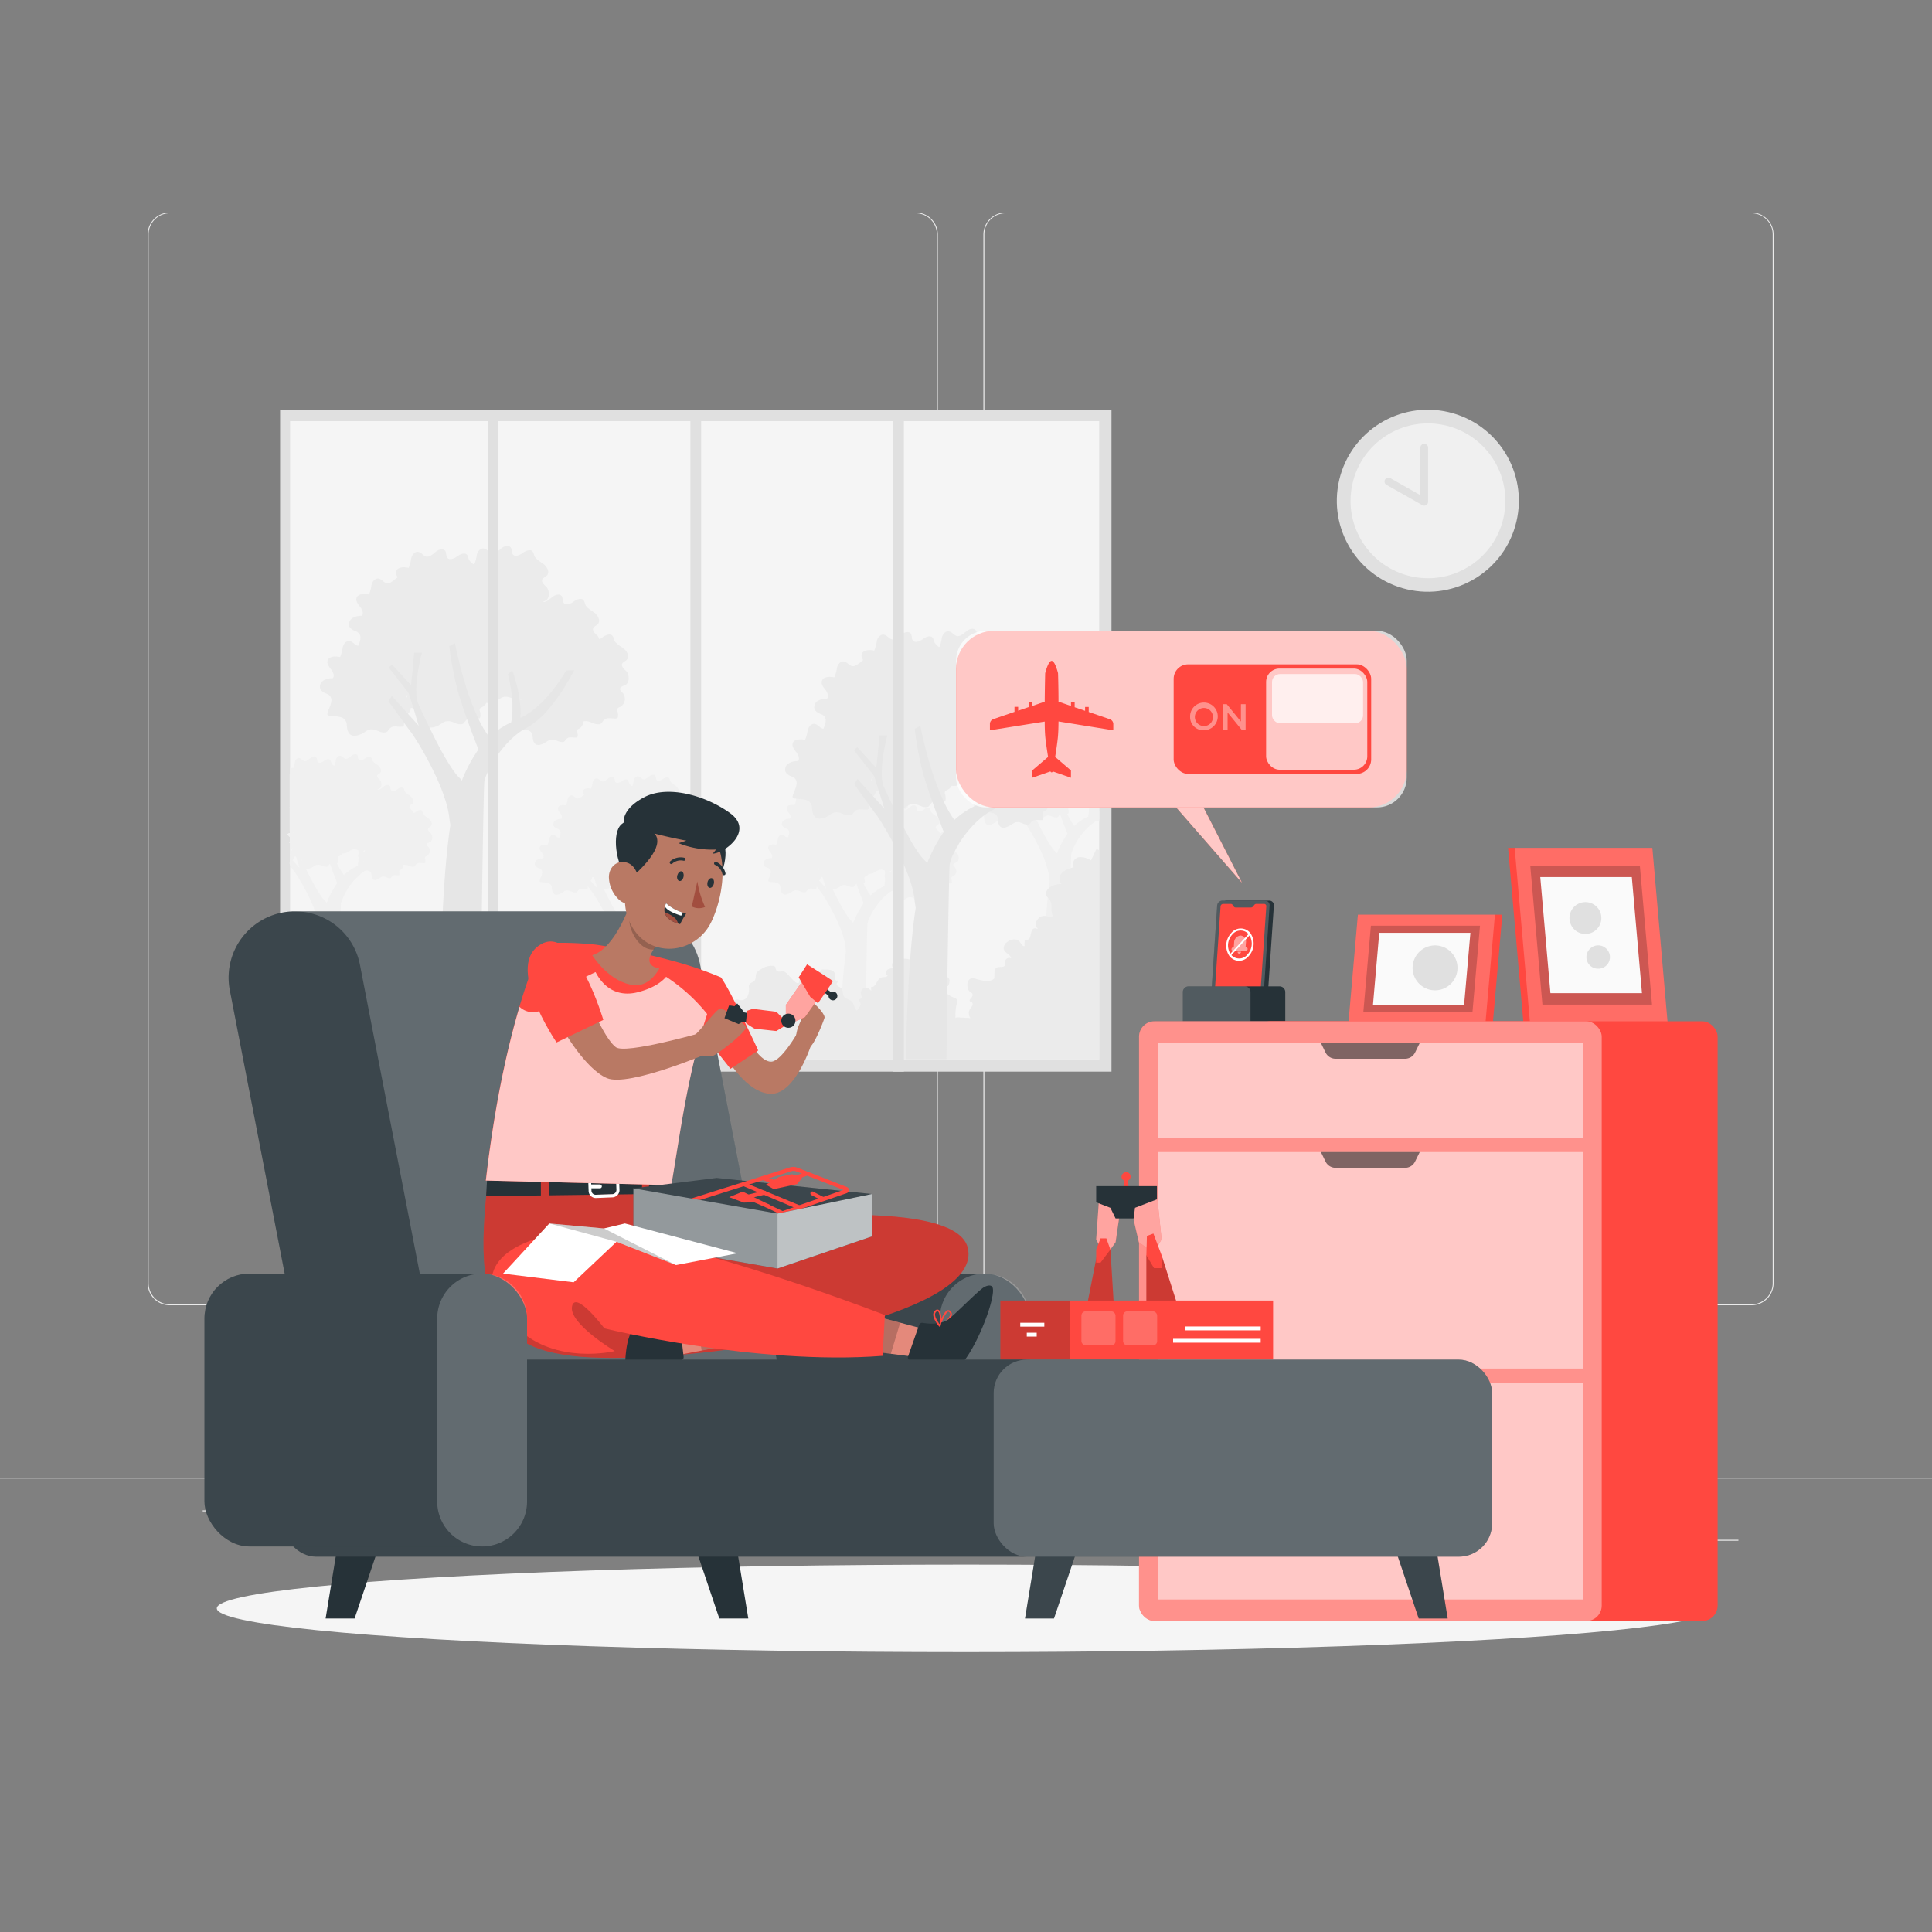 <svg xmlns="http://www.w3.org/2000/svg" viewBox="0 0 500 500"><rect x="0" y="0" width="500" height="500" fill="#808080" stroke="none"/><g id="freepik--background-complete--inject-1"><rect width="500" height=".25" y="382.4" style="fill:#ebebeb"/><rect width="33.12" height=".25" x="416.78" y="398.49" style="fill:#ebebeb"/><rect width="8.69" height=".25" x="322.53" y="401.21" style="fill:#ebebeb"/><rect width="19.19" height=".25" x="396.59" y="389.21" style="fill:#ebebeb"/><rect width="43.19" height=".25" x="52.46" y="390.89" style="fill:#ebebeb"/><rect width="6.33" height=".25" x="104.56" y="390.89" style="fill:#ebebeb"/><rect width="93.68" height=".25" x="131.47" y="395.11" style="fill:#ebebeb"/><path d="M237,337.8H43.91a5.71,5.71,0,0,1-5.7-5.71V60.66A5.71,5.71,0,0,1,43.91,55H237a5.71,5.71,0,0,1,5.71,5.71V332.09A5.71,5.71,0,0,1,237,337.8ZM43.91,55.2a5.46,5.46,0,0,0-5.45,5.46V332.09a5.46,5.46,0,0,0,5.45,5.46H237a5.47,5.47,0,0,0,5.46-5.46V60.66A5.47,5.47,0,0,0,237,55.2Z" style="fill:#ebebeb"/><path d="M453.31,337.8H260.21a5.72,5.72,0,0,1-5.71-5.71V60.66A5.72,5.72,0,0,1,260.21,55h193.1A5.71,5.71,0,0,1,459,60.66V332.09A5.71,5.71,0,0,1,453.31,337.8ZM260.21,55.2a5.47,5.47,0,0,0-5.46,5.46V332.09a5.47,5.47,0,0,0,5.46,5.46h193.1a5.47,5.47,0,0,0,5.46-5.46V60.66a5.47,5.47,0,0,0-5.46-5.46Z" style="fill:#ebebeb"/><rect width="215.16" height="171.29" x="72.49" y="106.05" style="fill:#e0e0e0"/><path d="M284.47,109V274.12H75.08v-49.7a1.93,1.93,0,0,0,0-.34s0,0,0,0V109Z" style="fill:#f5f5f5"/><path d="M142.94,230.59a3.39,3.39,0,0,1-.11-.77c-.1-1.61-1.64-1.35-2.94-1.57-1-.17,1.68-2.75-.38-3.58a1.83,1.83,0,0,1-1-.69,1.16,1.16,0,0,1,.45-1.43,2.69,2.69,0,0,1,1.56-.39c.34-.41.06-1-.26-1.44s-.73-.89-.6-1.41c.18-.77,1.27-.8,2.05-.65a5.58,5.58,0,0,0,.43-1.59c.14-.53.56-1.09,1.11-1s.83.64,1.33.76,1.1-.38,1.56-.77,1.26-.63,1.58-.12c.19.31.07.74.27,1,.34.52,1.15.2,1.66-.17s1.3-.71,1.66-.2a2,2,0,0,1,.19.54c.24.69,1,1,1.56,1.47s1,1.32.55,1.86c-.24.26-.67.37-.79.71s.28.8.63,1.09c.56.48.67,1.93-.08,2.33-.32.16-.78.21-.86.56s.25.55.46.79a1.5,1.5,0,0,1-.46,2.23c-.18.08-.4.16-.47.34a.67.67,0,0,0,0,.42,2.24,2.24,0,0,1,.08.81.37.37,0,0,1-.1.25.36.36,0,0,1-.24.07c-1.09.05-1.61-.34-2.27.61a.88.88,0,0,1-.23.24.73.73,0,0,1-.3.07c-.74.06-1.23-.4-1.91-.49-1-.12-1.15.37-2,.76C143.82,231.87,143.19,231.49,142.94,230.59Z" style="fill:#f0f0f0"/><path d="M155.44,229.24a3.39,3.39,0,0,1-.11-.77c-.1-1.61-1.63-1.36-2.94-1.57-1-.17,1.68-2.75-.38-3.58a1.83,1.83,0,0,1-1-.7,1.15,1.15,0,0,1,.45-1.42,2.71,2.71,0,0,1,1.56-.39c.34-.41.06-1-.26-1.44s-.72-.89-.6-1.41c.19-.77,1.27-.8,2.05-.65a5.67,5.67,0,0,0,.43-1.59c.14-.53.56-1.09,1.11-1s.83.64,1.33.76,1.1-.38,1.56-.77,1.26-.63,1.58-.12c.19.31.08.74.27,1,.35.52,1.16.2,1.66-.17s1.3-.71,1.66-.2a2,2,0,0,1,.19.54c.24.69,1,1,1.56,1.47s1,1.32.55,1.86c-.24.26-.67.37-.79.71s.29.8.63,1.09c.57.48.67,1.93-.08,2.32-.32.17-.78.22-.86.57s.25.55.46.79a1.5,1.5,0,0,1-.46,2.23c-.18.08-.4.15-.47.34a.75.75,0,0,0,0,.42,2.22,2.22,0,0,1,.08.81.37.37,0,0,1-.1.25.42.42,0,0,1-.24.07c-1.09,0-1.61-.34-2.27.61a.88.88,0,0,1-.23.24.73.73,0,0,1-.3.07c-.74.06-1.23-.4-1.91-.49-1-.12-1.15.37-2,.76C156.33,230.52,155.69,230.14,155.44,229.24Z" style="fill:#f0f0f0"/><path d="M156.65,221.28a4.29,4.29,0,0,1-.12-.77c-.09-1.61-1.63-1.36-2.94-1.57-1-.18,1.69-2.75-.37-3.59a1.73,1.73,0,0,1-1-.69,1.16,1.16,0,0,1,.44-1.42,2.75,2.75,0,0,1,1.57-.4c.33-.4.06-1-.27-1.43s-.72-.9-.6-1.41c.19-.77,1.27-.8,2.06-.65a5.65,5.65,0,0,0,.42-1.59c.14-.53.57-1.09,1.11-1s.83.64,1.34.76,1.09-.38,1.55-.77,1.27-.63,1.58-.12c.19.31.08.73.28,1,.34.52,1.15.2,1.65-.18s1.31-.7,1.66-.19a2.06,2.06,0,0,1,.2.54c.24.69,1,1,1.56,1.47s1,1.32.54,1.85c-.24.27-.66.38-.78.72s.28.8.62,1.09c.57.48.67,1.93-.08,2.32-.31.17-.78.22-.85.57s.24.55.45.79a1.5,1.5,0,0,1-.45,2.23c-.19.08-.41.15-.47.34a.68.68,0,0,0,0,.42,2.21,2.21,0,0,1,.07.81.37.37,0,0,1-.1.25.45.45,0,0,1-.23.07c-1.09.05-1.61-.34-2.28.61a.84.84,0,0,1-.22.24.78.78,0,0,1-.3.07c-.75.06-1.24-.4-1.92-.49-.94-.12-1.14.37-2,.76C157.53,222.56,156.9,222.18,156.65,221.28Z" style="fill:#f0f0f0"/><path d="M164.88,225.25a3.57,3.57,0,0,1-.11-.78c-.1-1.61-1.63-1.35-2.94-1.57-1-.17,1.68-2.75-.38-3.58a1.81,1.81,0,0,1-1-.69,1.17,1.17,0,0,1,.45-1.43,2.79,2.79,0,0,1,1.56-.39c.34-.41.06-1-.26-1.44s-.72-.89-.6-1.4c.19-.78,1.27-.81,2-.66a5.51,5.51,0,0,0,.43-1.58c.14-.54.56-1.1,1.11-1s.83.65,1.33.76,1.1-.38,1.56-.77,1.26-.63,1.58-.11c.19.3.08.73.27,1,.35.53,1.16.2,1.66-.17s1.3-.71,1.66-.19a1.92,1.92,0,0,1,.19.54c.24.68,1,1,1.56,1.47s1,1.31.55,1.85c-.24.27-.67.37-.79.71s.29.8.63,1.09c.57.49.67,1.93-.08,2.33-.32.16-.78.22-.86.56s.25.56.46.8a1.49,1.49,0,0,1-.46,2.22c-.18.09-.4.16-.47.35a.77.77,0,0,0,0,.42,2.16,2.16,0,0,1,.08.8.38.38,0,0,1-.1.26.41.41,0,0,1-.24.06c-1.09,0-1.61-.33-2.27.61a.76.76,0,0,1-.23.24.74.74,0,0,1-.3.08c-.74.06-1.23-.41-1.91-.49-.95-.13-1.15.36-2,.75C165.77,226.52,165.13,226.14,164.88,225.25Z" style="fill:#f0f0f0"/><path d="M173.21,223.42a3.55,3.55,0,0,1-.12-.78c-.1-1.61-1.63-1.35-2.94-1.57-1-.17,1.68-2.75-.37-3.58a1.86,1.86,0,0,1-1-.69,1.19,1.19,0,0,1,.45-1.43,2.81,2.81,0,0,1,1.56-.39c.34-.41.07-1-.26-1.44s-.72-.89-.6-1.4c.19-.78,1.27-.81,2.06-.66a5.56,5.56,0,0,0,.42-1.59c.14-.53.56-1.09,1.11-1s.83.64,1.34.76,1.09-.38,1.55-.77,1.27-.63,1.58-.12c.19.31.08.74.28,1,.34.52,1.15.2,1.65-.17s1.31-.71,1.66-.19a2.24,2.24,0,0,1,.2.53c.23.69,1,1,1.56,1.47s1,1.32.54,1.86c-.24.26-.66.37-.78.71s.28.8.62,1.09c.57.48.67,1.93-.08,2.33-.32.16-.78.21-.86.56s.25.56.46.8a1.49,1.49,0,0,1-.46,2.22c-.18.09-.4.16-.47.35a.78.78,0,0,0,.05.42,2.16,2.16,0,0,1,.07.8.37.37,0,0,1-.1.25.33.33,0,0,1-.24.07c-1.08.05-1.61-.33-2.27.61a.84.84,0,0,1-.22.24.63.63,0,0,1-.3.07c-.75.07-1.24-.4-1.92-.49-.95-.12-1.15.37-2,.76C174.09,224.69,173.45,224.31,173.21,223.42Z" style="fill:#f0f0f0"/><path d="M173.32,232.32a3.53,3.53,0,0,1-.1-.61c-.07-1.27-1.28-1.07-2.31-1.24-.8-.13,1.32-2.16-.3-2.82a1.46,1.46,0,0,1-.78-.54.94.94,0,0,1,.36-1.13,2.17,2.17,0,0,1,1.23-.3c.26-.33,0-.81-.21-1.14s-.57-.7-.47-1.1c.14-.61,1-.64,1.61-.52a4.36,4.36,0,0,0,.34-1.25c.11-.42.44-.86.87-.81s.66.51,1.05.61.87-.3,1.23-.61,1-.5,1.24-.09c.15.24.06.57.22.81.27.41.91.16,1.3-.13s1-.56,1.31-.15a1.9,1.9,0,0,1,.15.42c.19.54.78.81,1.23,1.16s.82,1,.43,1.46c-.19.21-.52.29-.62.56s.22.63.49.86c.45.38.53,1.52-.06,1.83-.25.13-.61.17-.67.44s.19.44.36.63a1.18,1.18,0,0,1-.36,1.75c-.15.07-.32.12-.37.27a.54.54,0,0,0,0,.33,1.72,1.72,0,0,1,.06.64.3.3,0,0,1-.08.2.3.3,0,0,1-.19.05c-.85,0-1.26-.27-1.79.48a.77.77,0,0,1-.17.19.65.65,0,0,1-.24.06c-.59,0-1-.32-1.51-.39-.74-.1-.9.29-1.56.6C174,233.32,173.51,233,173.32,232.32Z" style="fill:#f0f0f0"/><path d="M178,229.24a4,4,0,0,1-.12-.77c-.09-1.61-1.63-1.36-2.94-1.57-1-.17,1.69-2.75-.37-3.58a1.79,1.79,0,0,1-1-.7,1.16,1.16,0,0,1,.44-1.42,2.75,2.75,0,0,1,1.57-.39c.33-.41.06-1-.27-1.44s-.72-.89-.6-1.41c.19-.77,1.27-.8,2.06-.65a5.65,5.65,0,0,0,.42-1.59c.14-.53.57-1.09,1.11-1s.83.64,1.34.76,1.09-.38,1.55-.77,1.27-.63,1.59-.12c.19.31.07.74.27,1,.34.52,1.15.2,1.65-.17s1.31-.71,1.66-.2a2.06,2.06,0,0,1,.2.54c.24.69,1,1,1.56,1.47s1,1.32.55,1.86c-.25.26-.67.37-.79.71s.28.8.62,1.09c.57.48.67,1.93-.08,2.32-.31.17-.78.22-.85.57s.24.55.45.79a1.5,1.5,0,0,1-.45,2.23c-.18.08-.41.15-.47.34a.67.67,0,0,0,0,.42,2.21,2.21,0,0,1,.07.81.37.37,0,0,1-.1.25.37.37,0,0,1-.23.07c-1.09,0-1.61-.34-2.28.61a.84.84,0,0,1-.22.24.78.78,0,0,1-.3.07c-.75.06-1.24-.4-1.92-.49-.94-.12-1.14.37-2,.76C178.86,230.52,178.23,230.14,178,229.24Z" style="fill:#f0f0f0"/><path d="M164.88,215.45a3.39,3.39,0,0,1-.11-.77c-.1-1.61-1.63-1.35-2.94-1.57-1-.17,1.68-2.75-.38-3.58a1.87,1.87,0,0,1-1-.69,1.16,1.16,0,0,1,.45-1.43,2.71,2.71,0,0,1,1.56-.39c.34-.41.06-1-.26-1.44s-.72-.89-.6-1.41c.19-.77,1.27-.8,2-.65a5.58,5.58,0,0,0,.43-1.59c.14-.53.56-1.09,1.11-1s.83.64,1.33.76,1.1-.38,1.56-.77,1.26-.63,1.58-.12c.19.31.08.74.27,1,.35.52,1.16.2,1.66-.17s1.3-.71,1.66-.2a2,2,0,0,1,.19.54c.24.69,1,1,1.56,1.47s1,1.32.55,1.86c-.24.26-.67.37-.79.71s.29.8.63,1.09c.57.48.67,1.93-.08,2.33-.32.16-.78.21-.86.56s.25.55.46.79a1.5,1.5,0,0,1-.46,2.23c-.18.08-.4.16-.47.34a.75.75,0,0,0,0,.42,2.24,2.24,0,0,1,.08.81.37.37,0,0,1-.1.25.36.36,0,0,1-.24.07c-1.09.05-1.61-.34-2.27.61a.88.88,0,0,1-.23.24.73.73,0,0,1-.3.07c-.74.06-1.23-.4-1.91-.49-.95-.12-1.15.37-2,.76C165.77,216.73,165.13,216.35,164.88,215.45Z" style="fill:#f0f0f0"/><path d="M154.19,216a4.29,4.29,0,0,1-.12-.77c-.09-1.61-1.63-1.36-2.93-1.58-1-.17,1.68-2.74-.38-3.58a1.78,1.78,0,0,1-1-.69,1.15,1.15,0,0,1,.45-1.42,2.7,2.7,0,0,1,1.56-.4c.33-.4.06-1-.26-1.44s-.73-.89-.6-1.4c.18-.78,1.27-.8,2.05-.65a5.65,5.65,0,0,0,.42-1.59c.15-.53.57-1.09,1.12-1s.83.65,1.33.77,1.1-.38,1.56-.77,1.26-.63,1.58-.12c.19.31.07.73.27,1,.34.52,1.15.19,1.66-.18s1.3-.7,1.66-.19a2.47,2.47,0,0,1,.19.54c.24.69,1,1,1.56,1.47s1,1.32.55,1.85c-.24.27-.67.38-.79.71s.28.81.62,1.1c.57.48.68,1.93-.08,2.32-.31.17-.77.22-.85.57s.25.55.46.79a1.49,1.49,0,0,1-.46,2.22c-.18.09-.4.16-.47.35a.68.68,0,0,0,0,.42,2,2,0,0,1,.07.81.32.32,0,0,1-.09.25.51.51,0,0,1-.24.07c-1.09,0-1.61-.34-2.27.61a.88.88,0,0,1-.23.24.78.78,0,0,1-.3.07c-.75.06-1.23-.4-1.92-.49-.94-.12-1.14.37-2,.76C155.07,217.27,154.44,216.89,154.19,216Z" style="fill:#f0f0f0"/><path d="M147.7,220.38a3.55,3.55,0,0,1-.12-.78c-.1-1.61-1.63-1.35-2.94-1.57-1-.17,1.68-2.75-.37-3.58a1.8,1.8,0,0,1-1-.69,1.19,1.19,0,0,1,.45-1.43,2.81,2.81,0,0,1,1.56-.39c.34-.41.07-1-.26-1.44s-.72-.89-.6-1.4c.19-.78,1.27-.81,2.06-.66a5.58,5.58,0,0,0,.42-1.58c.14-.54.56-1.1,1.11-1s.83.64,1.34.76,1.09-.38,1.55-.77,1.27-.63,1.58-.12c.19.31.08.74.28,1,.34.53,1.15.2,1.65-.17s1.31-.71,1.66-.19a2.24,2.24,0,0,1,.2.53c.23.69,1,1,1.56,1.47s1,1.32.54,1.86c-.24.26-.66.37-.78.71s.28.8.62,1.09c.57.48.67,1.93-.08,2.33-.32.16-.78.21-.86.56s.25.56.46.8a1.49,1.49,0,0,1-.46,2.22c-.18.09-.4.16-.47.35a.78.78,0,0,0,0,.42,2.16,2.16,0,0,1,.07.8.37.37,0,0,1-.1.25.33.33,0,0,1-.24.07c-1.08,0-1.61-.33-2.27.61a.73.73,0,0,1-.22.24.79.79,0,0,1-.3.08c-.75.06-1.24-.41-1.92-.5-1-.12-1.15.37-2,.76C148.58,221.65,147.94,221.27,147.7,220.38Z" style="fill:#f0f0f0"/><path d="M149.67,225.91s2.71,3.84,3.65,5.05,5.62,8.81,6.26,13.83c.06.53.13,1,.2,1.4-1.05,6.88-1.46,16.71-1.62,25.17h6.59c.19-13.93.45-31.49.58-32.32.21-1.39,2.88-6.67,7-8.84s7.68-9.35,7.68-9.35H178.7a23.48,23.48,0,0,1-5.9,6.84,13.58,13.58,0,0,1-1.56.92,22.18,22.18,0,0,0-1.38-7.76l-.71.66a18.4,18.4,0,0,1,.55,7.87,14.23,14.23,0,0,0-3.59,2.4c-3.59-4.68-5.61-15.37-5.61-15.37l-.92.51a53.08,53.08,0,0,0,1.18,6.55c.68,2.77,2.66,8,3.58,10.34a24.6,24.6,0,0,0-2.71,5.1,2.37,2.37,0,0,0-.35-.42c-2.34-2.11-6.74-12.11-6.74-12.11-1.07-2.33.56-8.43.56-8.43h-1.23l-.55,5.33-3.09-3.37-.56.47,3.27,4.22,1.69,5.34-4.4-4.88Z" style="fill:#f0f0f0"/><path d="M202.12,230.54a3.55,3.55,0,0,1-.12-.78c-.1-1.61-1.63-1.35-2.94-1.57-1-.17,1.68-2.75-.37-3.58a1.8,1.8,0,0,1-1-.69,1.18,1.18,0,0,1,.45-1.43,2.81,2.81,0,0,1,1.56-.39c.34-.41.07-1-.26-1.44s-.72-.89-.6-1.4c.19-.78,1.27-.81,2.06-.66a5.84,5.84,0,0,0,.42-1.58c.14-.54.56-1.1,1.11-1s.83.65,1.34.76,1.09-.38,1.55-.76,1.27-.64,1.58-.12c.19.3.08.73.28,1,.34.53,1.15.2,1.65-.17s1.31-.71,1.66-.19a2.31,2.31,0,0,1,.2.54c.23.68,1,1,1.56,1.47s1,1.31.54,1.85c-.24.27-.66.37-.78.71s.28.8.62,1.09c.57.49.67,1.93-.08,2.33-.32.16-.78.22-.86.56s.25.56.46.8a1.49,1.49,0,0,1-.46,2.22c-.18.09-.4.16-.47.35a.78.78,0,0,0,.05.42,2.39,2.39,0,0,1,.07.8.38.38,0,0,1-.1.26.38.38,0,0,1-.24.06c-1.08.05-1.61-.33-2.27.61a.73.73,0,0,1-.22.24.79.79,0,0,1-.3.08c-.75.06-1.24-.41-1.92-.49-.95-.13-1.15.36-2,.75C203,231.81,202.36,231.43,202.12,230.54Z" style="fill:#f0f0f0"/><path d="M214.62,229.19a4.26,4.26,0,0,1-.12-.78c-.09-1.61-1.63-1.35-2.94-1.57-1-.17,1.69-2.75-.37-3.58a1.84,1.84,0,0,1-1-.69,1.19,1.19,0,0,1,.45-1.43,2.83,2.83,0,0,1,1.57-.39c.33-.41.06-1-.27-1.44s-.72-.89-.6-1.4c.19-.78,1.27-.81,2.06-.66a5.58,5.58,0,0,0,.42-1.58c.14-.54.57-1.1,1.11-1s.83.64,1.34.76,1.09-.38,1.55-.77,1.27-.63,1.58-.12c.19.31.08.74.28,1,.34.53,1.15.2,1.65-.17s1.31-.71,1.66-.19a2.24,2.24,0,0,1,.2.53c.24.69,1,1,1.56,1.47s1,1.32.54,1.86c-.24.26-.66.37-.78.71s.28.8.62,1.09c.57.49.67,1.93-.08,2.33-.31.16-.78.22-.85.56s.24.56.45.8a1.49,1.49,0,0,1-.46,2.22c-.18.09-.4.16-.46.35a.69.69,0,0,0,0,.42,2.16,2.16,0,0,1,.07.8.42.42,0,0,1-.1.26.38.38,0,0,1-.24.06c-1.08,0-1.6-.33-2.27.61a.73.73,0,0,1-.22.24.79.79,0,0,1-.3.08c-.75.06-1.24-.41-1.92-.5-.94-.12-1.15.37-2,.76C215.5,230.46,214.86,230.08,214.62,229.19Z" style="fill:#f0f0f0"/><path d="M215.82,221.23a3.57,3.57,0,0,1-.11-.78c-.1-1.61-1.64-1.35-2.94-1.57-1-.17,1.68-2.75-.38-3.58a1.83,1.83,0,0,1-1-.69,1.16,1.16,0,0,1,.45-1.43,2.69,2.69,0,0,1,1.56-.39c.34-.41.06-1-.26-1.44s-.72-.89-.6-1.41c.18-.77,1.27-.8,2-.65a5.58,5.58,0,0,0,.43-1.59c.14-.53.56-1.09,1.11-1s.83.64,1.33.76,1.1-.38,1.56-.77,1.26-.63,1.58-.12c.19.31.08.74.27,1,.34.52,1.15.2,1.66-.17s1.3-.71,1.66-.19a1.86,1.86,0,0,1,.19.53c.24.69,1,1,1.56,1.47s1,1.32.55,1.86c-.24.26-.67.37-.79.71s.28.8.63,1.09c.56.48.67,1.93-.08,2.33-.32.16-.78.21-.86.56s.25.56.46.8a1.5,1.5,0,0,1-.46,2.22c-.18.09-.4.16-.47.35a.69.69,0,0,0,0,.42,2.16,2.16,0,0,1,.08.8.37.37,0,0,1-.1.25.36.36,0,0,1-.24.07c-1.09.05-1.61-.33-2.27.61a.88.88,0,0,1-.23.24.6.6,0,0,1-.3.07c-.74.07-1.23-.4-1.91-.49-.95-.12-1.15.37-2,.76C216.7,222.5,216.07,222.12,215.82,221.23Z" style="fill:#f0f0f0"/><path d="M224.06,225.19a4.29,4.29,0,0,1-.12-.77c-.09-1.61-1.63-1.36-2.94-1.58-1-.17,1.69-2.74-.37-3.58a1.84,1.84,0,0,1-1-.69,1.18,1.18,0,0,1,.45-1.42,2.75,2.75,0,0,1,1.57-.4c.33-.4.06-1-.27-1.44s-.72-.89-.6-1.4c.19-.78,1.27-.8,2.06-.65a5.65,5.65,0,0,0,.42-1.59c.14-.53.57-1.09,1.11-1s.83.65,1.34.77,1.09-.38,1.55-.77,1.27-.63,1.58-.12c.19.31.08.73.28,1,.34.52,1.15.19,1.65-.18s1.31-.7,1.66-.19a2.49,2.49,0,0,1,.2.54c.24.69,1,1,1.56,1.47s1,1.32.54,1.85c-.24.27-.66.38-.78.71s.28.81.62,1.1c.57.48.67,1.93-.08,2.32-.31.17-.78.22-.85.57s.24.55.45.79a1.5,1.5,0,0,1-.46,2.23c-.18.08-.4.15-.46.34a.68.68,0,0,0,0,.42,2.21,2.21,0,0,1,.07.81.37.37,0,0,1-.1.25.45.45,0,0,1-.24.07c-1.08,0-1.6-.34-2.27.61a.84.84,0,0,1-.22.24.78.78,0,0,1-.3.07c-.75.06-1.24-.4-1.92-.49-.94-.12-1.15.37-2,.76C224.94,226.46,224.3,226.08,224.06,225.19Z" style="fill:#f0f0f0"/><path d="M232.38,223.36a4.26,4.26,0,0,1-.12-.78c-.09-1.6-1.63-1.35-2.93-1.57-1-.17,1.68-2.75-.38-3.58a1.78,1.78,0,0,1-1-.69,1.17,1.17,0,0,1,.45-1.43,2.77,2.77,0,0,1,1.56-.39c.33-.41.06-1-.26-1.44s-.73-.89-.6-1.4c.18-.78,1.27-.81,2-.65a5.65,5.65,0,0,0,.42-1.59c.14-.53.57-1.09,1.12-1s.83.65,1.33.77,1.09-.38,1.56-.77,1.26-.64,1.58-.12c.19.3.07.73.27,1,.34.53,1.15.2,1.66-.17s1.3-.71,1.66-.19a2.47,2.47,0,0,1,.19.54c.24.68,1,1,1.56,1.47s1,1.31.55,1.85c-.24.27-.67.37-.79.71s.28.8.62,1.09c.57.49.68,1.93-.08,2.33-.31.17-.77.22-.85.57s.24.55.45.79a1.48,1.48,0,0,1-.45,2.22c-.18.09-.4.16-.47.35a.69.69,0,0,0,0,.42,2.16,2.16,0,0,1,.07.8.37.37,0,0,1-.09.26.41.41,0,0,1-.24.06c-1.09.05-1.61-.33-2.27.61a.76.76,0,0,1-.23.24.64.64,0,0,1-.3.08c-.75.06-1.23-.41-1.92-.49-.94-.12-1.14.36-2,.76C233.26,224.63,232.63,224.25,232.38,223.36Z" style="fill:#f0f0f0"/><path d="M232.49,232.26a2.71,2.71,0,0,1-.09-.61c-.08-1.26-1.29-1.06-2.32-1.24-.8-.13,1.33-2.16-.29-2.81a1.44,1.44,0,0,1-.78-.55.91.91,0,0,1,.35-1.12,2.17,2.17,0,0,1,1.23-.31c.26-.32,0-.81-.21-1.13s-.57-.71-.47-1.11c.15-.61,1-.63,1.62-.51a4.35,4.35,0,0,0,.33-1.25c.11-.42.45-.86.88-.81s.65.51,1,.6.86-.3,1.22-.61,1-.49,1.25-.09c.15.24.06.58.21.82.27.41.91.15,1.31-.14s1-.56,1.3-.15a1.52,1.52,0,0,1,.16.42c.18.54.77.81,1.23,1.16s.81,1,.43,1.46c-.19.21-.53.29-.62.56s.22.63.49.86c.45.38.53,1.52-.07,1.83-.24.13-.61.17-.67.45s.19.43.36.62a1.18,1.18,0,0,1-.36,1.75c-.14.07-.32.13-.37.27a.57.57,0,0,0,0,.34,1.67,1.67,0,0,1,.06.63.3.3,0,0,1-.08.2.29.29,0,0,1-.18.05c-.86,0-1.27-.26-1.79.48a.55.55,0,0,1-.18.19.61.61,0,0,1-.24.06c-.58.05-1-.32-1.5-.39-.75-.09-.91.29-1.56.6C233.18,233.27,232.68,233,232.49,232.26Z" style="fill:#f0f0f0"/><path d="M237.15,229.19a3.57,3.57,0,0,1-.11-.78c-.1-1.61-1.63-1.35-2.94-1.57-1-.17,1.68-2.75-.38-3.58a1.81,1.81,0,0,1-1-.69,1.17,1.17,0,0,1,.45-1.43,2.79,2.79,0,0,1,1.56-.39c.34-.41.06-1-.26-1.44s-.72-.89-.6-1.4c.18-.78,1.27-.81,2.05-.66a5.6,5.6,0,0,0,.43-1.58c.14-.54.56-1.1,1.11-1s.83.64,1.33.76,1.1-.38,1.56-.77,1.26-.63,1.58-.12c.19.31.08.74.27,1,.34.53,1.16.2,1.66-.17s1.3-.71,1.66-.19a1.86,1.86,0,0,1,.19.53c.24.69,1,1,1.56,1.47s1,1.32.55,1.86c-.24.26-.67.37-.79.71s.28.8.63,1.09c.56.49.67,1.93-.08,2.33-.32.16-.78.22-.86.56s.25.56.46.8a1.49,1.49,0,0,1-.46,2.22c-.18.09-.4.16-.47.35a.69.69,0,0,0,0,.42,2.16,2.16,0,0,1,.08.8.42.42,0,0,1-.1.26.41.41,0,0,1-.24.06c-1.09,0-1.61-.33-2.27.61a.76.76,0,0,1-.23.24.74.74,0,0,1-.3.08c-.74.06-1.23-.41-1.91-.5-1-.12-1.15.37-2,.76C238,230.46,237.4,230.08,237.15,229.19Z" style="fill:#f0f0f0"/><path d="M224.06,215.4a4.26,4.26,0,0,1-.12-.78c-.09-1.61-1.63-1.35-2.94-1.57-1-.17,1.69-2.75-.37-3.58a1.84,1.84,0,0,1-1-.69,1.19,1.19,0,0,1,.45-1.43,2.83,2.83,0,0,1,1.57-.39c.33-.41.06-1-.27-1.44s-.72-.89-.6-1.4c.19-.78,1.27-.81,2.06-.66a5.5,5.5,0,0,0,.42-1.58c.14-.54.57-1.1,1.11-1s.83.65,1.34.76,1.09-.38,1.55-.76,1.27-.64,1.58-.12c.19.3.08.73.28,1,.34.53,1.15.2,1.65-.17s1.31-.71,1.66-.19a2.31,2.31,0,0,1,.2.54c.24.68,1,1,1.56,1.47s1,1.31.54,1.85c-.24.27-.66.37-.78.71s.28.8.62,1.09c.57.49.67,1.93-.08,2.33-.31.17-.78.22-.85.56s.24.56.45.8a1.49,1.49,0,0,1-.46,2.22c-.18.09-.4.16-.46.35a.69.69,0,0,0,0,.42,2.16,2.16,0,0,1,.07.8.38.38,0,0,1-.1.26.38.38,0,0,1-.24.06c-1.08,0-1.6-.33-2.27.61a.73.73,0,0,1-.22.24.79.79,0,0,1-.3.08c-.75.06-1.24-.41-1.92-.49-.94-.12-1.15.36-2,.75C224.94,216.67,224.3,216.29,224.06,215.4Z" style="fill:#f0f0f0"/><path d="M213.37,215.94a3.36,3.36,0,0,1-.12-.77c-.1-1.61-1.63-1.35-2.94-1.57-1-.17,1.68-2.75-.37-3.58a1.86,1.86,0,0,1-1-.69,1.18,1.18,0,0,1,.45-1.43,2.73,2.73,0,0,1,1.56-.39c.34-.41.07-1-.26-1.44s-.72-.89-.6-1.41c.19-.77,1.27-.8,2-.65a5.58,5.58,0,0,0,.43-1.59c.14-.53.56-1.09,1.11-1s.83.64,1.33.76,1.1-.38,1.56-.77,1.27-.63,1.58-.12c.19.31.08.74.28,1,.34.52,1.15.2,1.65-.17s1.31-.71,1.66-.2a2.49,2.49,0,0,1,.2.54c.23.69,1,1,1.55,1.47s1,1.32.55,1.86c-.24.26-.66.37-.78.71s.28.8.62,1.09c.57.48.67,1.93-.08,2.33-.32.16-.78.21-.86.56s.25.55.46.79a1.5,1.5,0,0,1-.46,2.23c-.18.09-.4.16-.47.34a.75.75,0,0,0,.05.42,2.47,2.47,0,0,1,.07.81.37.37,0,0,1-.1.25.33.33,0,0,1-.24.07c-1.08.05-1.61-.34-2.27.61a.75.75,0,0,1-.23.24.73.73,0,0,1-.3.07c-.74.07-1.23-.4-1.91-.49-.95-.12-1.15.37-2,.76C214.25,217.22,213.61,216.84,213.37,215.94Z" style="fill:#f0f0f0"/><path d="M206.87,220.32a4.29,4.29,0,0,1-.12-.77c-.09-1.61-1.63-1.36-2.93-1.58-1-.17,1.68-2.74-.38-3.58a1.78,1.78,0,0,1-1-.69,1.17,1.17,0,0,1,.45-1.43,2.77,2.77,0,0,1,1.56-.39c.33-.41.06-1-.26-1.44s-.73-.89-.6-1.4c.18-.78,1.27-.8,2.05-.65a5.65,5.65,0,0,0,.42-1.59c.14-.53.57-1.09,1.12-1s.83.65,1.33.77,1.1-.38,1.56-.77,1.26-.63,1.58-.12c.19.31.07.73.27,1,.34.52,1.15.19,1.66-.18s1.3-.71,1.66-.19a2.47,2.47,0,0,1,.19.54c.24.69,1,1,1.56,1.47s1,1.32.55,1.85c-.24.27-.67.38-.79.71s.28.8.62,1.1c.57.48.68,1.93-.08,2.32-.31.17-.77.22-.85.57s.24.55.45.79a1.48,1.48,0,0,1-.45,2.22c-.18.09-.4.16-.47.35a.68.68,0,0,0,0,.42,2.21,2.21,0,0,1,.07.81.32.32,0,0,1-.09.25.51.51,0,0,1-.24.07c-1.09,0-1.61-.34-2.27.6a.66.66,0,0,1-.23.24.64.64,0,0,1-.3.08c-.75.06-1.23-.4-1.92-.49-.94-.12-1.14.37-2,.76C207.75,221.59,207.12,221.21,206.87,220.32Z" style="fill:#f0f0f0"/><path d="M208.84,225.85s2.72,3.84,3.65,5.06,5.62,8.8,6.26,13.82c.07.54.13,1,.2,1.4-1,6.88-1.46,16.71-1.61,25.18h6.58c.19-13.94.46-31.5.59-32.33.21-1.39,2.87-6.67,7-8.84s7.68-9.35,7.68-9.35h-1.32a23.35,23.35,0,0,1-5.9,6.84,12.27,12.27,0,0,1-1.56.92,22.1,22.1,0,0,0-1.37-7.76l-.71.66a18.51,18.51,0,0,1,.54,7.87,14.46,14.46,0,0,0-3.58,2.4c-3.6-4.67-5.62-15.36-5.62-15.36l-.92.5a54.75,54.75,0,0,0,1.19,6.56,107,107,0,0,0,3.58,10.34,24.47,24.47,0,0,0-2.72,5.09,2,2,0,0,0-.35-.41c-2.34-2.12-6.74-12.12-6.74-12.12-1.06-2.33.56-8.43.56-8.43H213l-.55,5.34-3.09-3.37-.56.47,3.28,4.21,1.68,5.34L209.4,225Z" style="fill:#f0f0f0"/><path d="M254.85,212.54a3.45,3.45,0,0,1-.12-.77c-.1-1.61-1.63-1.36-2.94-1.57-1-.18,1.68-2.75-.38-3.58a1.83,1.83,0,0,1-1-.7,1.16,1.16,0,0,1,.45-1.42,2.82,2.82,0,0,1,1.56-.4c.34-.4.07-1-.26-1.43s-.72-.89-.6-1.41c.19-.77,1.27-.8,2.05-.65a5.67,5.67,0,0,0,.43-1.59c.14-.53.56-1.09,1.11-1s.83.64,1.33.76,1.1-.38,1.56-.77,1.26-.63,1.58-.12c.19.31.08.73.27,1,.35.52,1.16.2,1.66-.18s1.31-.7,1.66-.19a2,2,0,0,1,.19.54c.24.69,1,1,1.56,1.47s1,1.32.55,1.85c-.24.27-.66.38-.78.72s.28.8.62,1.09c.57.48.67,1.93-.08,2.32-.32.17-.78.22-.86.57s.25.55.46.79a1.5,1.5,0,0,1-.46,2.23c-.18.08-.4.15-.47.34a.68.68,0,0,0,.05.42,2.45,2.45,0,0,1,.07.81.37.37,0,0,1-.1.25.38.38,0,0,1-.24.07c-1.08.05-1.61-.34-2.27.61a.75.75,0,0,1-.23.24.73.73,0,0,1-.3.07c-.74.06-1.23-.4-1.91-.49-.95-.12-1.15.37-2,.76C255.73,213.82,255.09,213.44,254.85,212.54Z" style="fill:#f0f0f0"/><path d="M267.35,211.19a3.55,3.55,0,0,1-.12-.77c-.1-1.61-1.63-1.36-2.94-1.58-1-.17,1.68-2.74-.37-3.58a1.76,1.76,0,0,1-1-.69,1.18,1.18,0,0,1,.45-1.42,2.74,2.74,0,0,1,1.56-.4c.34-.4.07-1-.26-1.43s-.72-.9-.6-1.41c.19-.78,1.27-.8,2.06-.65a5.65,5.65,0,0,0,.42-1.59c.14-.53.56-1.09,1.11-1s.83.64,1.34.76,1.09-.38,1.55-.77,1.27-.63,1.58-.12c.19.31.08.73.28,1,.34.52,1.15.19,1.65-.18s1.31-.7,1.66-.19a2.49,2.49,0,0,1,.2.54c.23.69,1,1,1.56,1.47s1,1.32.54,1.85c-.24.27-.66.38-.78.71s.28.81.62,1.1c.57.48.67,1.93-.08,2.32-.32.17-.78.22-.86.57s.25.55.46.79a1.5,1.5,0,0,1-.46,2.23c-.18.08-.4.15-.47.34a.77.77,0,0,0,.05.42,2.21,2.21,0,0,1,.07.81.37.37,0,0,1-.1.25.45.45,0,0,1-.24.07c-1.08.05-1.61-.34-2.27.61a.84.84,0,0,1-.22.24.78.78,0,0,1-.3.07c-.75.06-1.24-.4-1.92-.49-.95-.12-1.15.37-2,.76C268.23,212.46,267.59,212.09,267.35,211.19Z" style="fill:#f0f0f0"/><path d="M268.55,203.23a4.26,4.26,0,0,1-.12-.78c-.09-1.6-1.63-1.35-2.93-1.57-1-.17,1.68-2.75-.38-3.58a1.78,1.78,0,0,1-1-.69,1.17,1.17,0,0,1,.45-1.43,2.77,2.77,0,0,1,1.56-.39c.33-.41.06-1-.26-1.44s-.73-.89-.6-1.4c.18-.78,1.27-.8,2.05-.65a5.65,5.65,0,0,0,.42-1.59c.15-.53.57-1.09,1.12-1s.83.65,1.33.77,1.1-.38,1.56-.77,1.26-.63,1.58-.12c.19.3.07.73.27,1,.34.53,1.15.2,1.66-.17s1.3-.71,1.66-.19a2.47,2.47,0,0,1,.19.54c.24.68,1,1,1.56,1.47s1,1.31.55,1.85c-.24.27-.67.38-.79.71s.28.8.62,1.09c.57.49.68,1.94-.08,2.33-.31.17-.77.22-.85.57s.25.55.46.79a1.49,1.49,0,0,1-.46,2.22c-.18.09-.4.16-.47.35a.69.69,0,0,0,0,.42,2,2,0,0,1,.07.81.32.32,0,0,1-.09.25.51.51,0,0,1-.24.07c-1.09,0-1.61-.34-2.27.6a.76.76,0,0,1-.23.24.64.64,0,0,1-.3.08c-.75.06-1.23-.41-1.92-.49-.94-.12-1.14.36-2,.76C269.43,204.5,268.8,204.12,268.55,203.23Z" style="fill:#f0f0f0"/><path d="M284.59,203.62c0,.21-.08.43-.12.65v2.35a1.22,1.22,0,0,0-1,.6l0,.05a.84.84,0,0,1-.22.24.55.55,0,0,1-.22.06l-.08,0a2.3,2.3,0,0,1-1.15-.26,2.76,2.76,0,0,0-.77-.23,1.53,1.53,0,0,0-.65,0,1.47,1.47,0,0,0-.49.23,7.76,7.76,0,0,1-.84.5,2,2,0,0,1-1.44.26,1,1,0,0,1-.6-.52,2,2,0,0,1-.15-.39,3,3,0,0,1-.12-.78c-.09-1.49-1.41-1.39-2.63-1.53l-.3,0c-.4-.06-.24-.49,0-1l.12-.31c.34-.81.63-1.79-.49-2.24l-.35-.16a1.32,1.32,0,0,1-.65-.53,1.13,1.13,0,0,1,.25-1.25,1.71,1.71,0,0,1,.2-.18,2.73,2.73,0,0,1,1.57-.39c.31-.39.08-1-.22-1.37l0,0,0,0c-.33-.42-.72-.89-.6-1.4s.87-.76,1.55-.72a3,3,0,0,1,.51.06,5.91,5.91,0,0,0,.42-1.59,1.86,1.86,0,0,1,.14-.37,1,1,0,0,1,1-.65c.52.06.83.64,1.34.76a.83.83,0,0,0,.35,0h0a2.78,2.78,0,0,0,1.19-.77c.46-.39,1.27-.63,1.58-.11a.81.81,0,0,1,.12.38,1.45,1.45,0,0,0,.16.65.46.46,0,0,0,.17.17c.4.26,1.05,0,1.48-.34h0a3.11,3.11,0,0,1,.53-.32,2.21,2.21,0,0,1,.42-.12v10.57A.4.4,0,0,1,284.59,203.62Z" style="fill:#f0f0f0"/><path d="M284.47,191.45v12.06a6.37,6.37,0,0,0-2.41-.49h0c-.41-.08-.18-.58.08-1.18.35-.85.75-1.91-.44-2.39a4.52,4.52,0,0,1-.5-.23,1.12,1.12,0,0,1-.49-.47,1.15,1.15,0,0,1,.43-1.41s0,0,0,0a2.9,2.9,0,0,1,1.57-.38c.34-.41.06-1-.27-1.44a2.88,2.88,0,0,1-.6-1,.92.92,0,0,1,0-.37.91.91,0,0,1,.19-.35,1.82,1.82,0,0,1,1.5-.35,2.35,2.35,0,0,1,.37.05,1.22,1.22,0,0,0,.16-.37c.14-.38.15-.82.27-1.22A1.56,1.56,0,0,1,284.47,191.45Z" style="fill:#f0f0f0"/><path d="M284.47,204.27v8.4a3.28,3.28,0,0,0-.87-.16c-.26,0-.52,0-.79-.09-.8-.13,1.32-2.16-.3-2.82a1.6,1.6,0,0,1-.7-.45.32.32,0,0,1-.08-.09.82.82,0,0,1,.07-.8,1,1,0,0,1,.29-.33,1.8,1.8,0,0,1,.88-.29h.35a.55.55,0,0,0,.11-.41,1.3,1.3,0,0,0-.32-.73c-.26-.33-.56-.7-.47-1.11.14-.61,1-.63,1.62-.51A1.79,1.79,0,0,0,284.47,204.27Z" style="fill:#f0f0f0"/><path d="M284.47,183.16v13.67a1.25,1.25,0,0,0-1.07.65.84.84,0,0,1-.22.24.53.53,0,0,1-.18.05l-.12,0c-.7.05-1.16-.33-1.76-.46l-.16,0c-.94-.12-1.15.37-2,.76a3.2,3.2,0,0,1-.65.23,1.12,1.12,0,0,1-1.54-.89,3,3,0,0,1-.12-.77,1.28,1.28,0,0,0-.79-1.24,3.8,3.8,0,0,0-.82-.19c-.42,0-.89-.07-1.32-.15a.2.2,0,0,1-.14-.05c-.61-.4,1.7-2.74-.24-3.52a1.91,1.91,0,0,1-1-.7,1.18,1.18,0,0,1,.45-1.42,1.85,1.85,0,0,1,.66-.29,4,4,0,0,1,.91-.11c.33-.4.06-1-.27-1.44s-.72-.89-.6-1.4a.54.54,0,0,1,.08-.19,1.08,1.08,0,0,1,.88-.5,3.29,3.29,0,0,1,1,0h.06a6,6,0,0,0,.42-1.59c.14-.53.57-1.09,1.11-1s.83.64,1.34.76,1.09-.38,1.55-.77,1.27-.63,1.58-.12c.19.31.08.73.28,1,.34.53,1.15.21,1.65-.16A2.14,2.14,0,0,1,284.47,183.16Z" style="fill:#f0f0f0"/><path d="M266.09,198a3.57,3.57,0,0,1-.11-.78c-.1-1.6-1.63-1.35-2.94-1.57-1-.17,1.68-2.75-.38-3.58a1.81,1.81,0,0,1-1-.69,1.17,1.17,0,0,1,.45-1.43,2.79,2.79,0,0,1,1.56-.39c.34-.41.06-1-.26-1.44s-.72-.89-.6-1.4c.19-.78,1.27-.81,2.05-.65a5.67,5.67,0,0,0,.43-1.59c.14-.53.56-1.09,1.11-1s.83.65,1.33.77,1.1-.38,1.56-.77,1.26-.64,1.58-.12c.19.3.08.73.27,1,.35.53,1.16.2,1.66-.17s1.3-.71,1.66-.19a2,2,0,0,1,.19.54c.24.68,1,1,1.56,1.47s1,1.31.55,1.85c-.24.27-.67.37-.79.71s.29.8.63,1.09c.57.49.67,1.93-.08,2.33-.32.17-.78.22-.86.57s.25.55.46.79a1.49,1.49,0,0,1-.46,2.22c-.18.09-.4.16-.47.35a.77.77,0,0,0,0,.42,2.16,2.16,0,0,1,.08.8.38.38,0,0,1-.1.26.38.38,0,0,1-.24.06c-1.08.05-1.61-.33-2.27.61a.66.66,0,0,1-.23.24.61.61,0,0,1-.3.08c-.74.06-1.23-.41-1.91-.49-.95-.12-1.15.36-2,.76C267,199.22,266.34,198.84,266.09,198Z" style="fill:#f0f0f0"/><path d="M259.6,202.33a4.26,4.26,0,0,1-.12-.78c-.09-1.61-1.63-1.35-2.93-1.57-1-.17,1.68-2.75-.38-3.58a1.83,1.83,0,0,1-1-.69,1.17,1.17,0,0,1,.44-1.43,2.75,2.75,0,0,1,1.57-.39c.33-.41.06-1-.27-1.44s-.72-.89-.59-1.41c.18-.77,1.27-.8,2.05-.65a5.56,5.56,0,0,0,.42-1.59c.14-.53.57-1.09,1.11-1s.83.64,1.34.76,1.09-.38,1.55-.77,1.27-.63,1.59-.12c.19.31.07.74.27,1,.34.52,1.15.2,1.66-.17s1.3-.71,1.65-.2a2.06,2.06,0,0,1,.2.54c.24.69,1,1,1.56,1.47s1,1.32.55,1.86c-.25.26-.67.37-.79.71s.28.8.62,1.09c.57.48.67,1.93-.08,2.33-.31.16-.78.21-.85.56s.24.55.45.79a1.5,1.5,0,0,1-.45,2.23c-.18.09-.41.16-.47.34a.67.67,0,0,0,0,.42,2.23,2.23,0,0,1,.07.81.33.33,0,0,1-.1.25.32.32,0,0,1-.23.07c-1.09.05-1.61-.34-2.28.61a.84.84,0,0,1-.22.24.63.63,0,0,1-.3.07c-.75.07-1.23-.4-1.92-.49-.94-.12-1.14.37-2,.76C260.48,203.6,259.85,203.22,259.6,202.33Z" style="fill:#f0f0f0"/><path d="M284.47,209.79V212a1.42,1.42,0,0,1-.23.14c-.22.11-.43.23-.64.36a16.51,16.51,0,0,0-6.36,8.48c0,.22-.08,1.59-.13,3.75-.13,6-.32,18.3-.46,28.57h-6.58c.09-5.19.28-10.9.66-16.13.12-1.66.26-3.27.42-4.82.09-.84.18-1.67.29-2.46.08-.61.15-1.19.24-1.76-.07-.41-.13-.87-.2-1.41-.57-4.46-4.33-11-5.82-13.19l-.44-.63c-.27-.35-.69-.92-1.15-1.55-1.12-1.55-2.5-3.51-2.5-3.51l.56-.84,2.61,2.89,1.79,2-.91-2.89-.73-2.3,0-.15-.14-.17-.89-1.15-.35-.44-.46-.58-.17-.23-.85-1.09-.42-.55.56-.47.54.59.67.73.26.28,1.62,1.77.11-1.06.15-1.46,0-.3.1-1,.06-.47,0-.4.06-.61H267s-.11.43-.26,1.12c-.07.3-.14.65-.22,1-.37,2-.73,4.84-.08,6.27l.6,1.34c.31.66.71,1.51,1.17,2.47l.12.23c1.48,3,3.51,6.86,4.85,8.08a1.78,1.78,0,0,1,.35.42,24.58,24.58,0,0,1,2.72-5.1c-.46-1.17-1.18-3-1.86-4.94-.29-.82-.58-1.65-.84-2.44-.38-1.11-.68-2.15-.88-3s-.36-1.58-.51-2.29c-.21-1-.37-2-.47-2.69-.16-1-.21-1.58-.21-1.58l.15-.08.77-.41s.07.35.21,1,.22,1.07.4,1.78.37,1.47.6,2.3l.12.41c.09.34.2.71.31,1.07.39,1.28.85,2.63,1.36,3.92.26.63.52,1.26.81,1.85a17.51,17.51,0,0,0,1.81,3.07,14.19,14.19,0,0,1,3.58-2.4,11.88,11.88,0,0,0,.21-2.18c0-.28,0-.58,0-.89s0-.6-.07-.93a27.23,27.23,0,0,0-.5-3.15c-.05-.24-.11-.48-.17-.73l.7-.65s.07.17.18.47a23.7,23.7,0,0,1,1,4.3.17.17,0,0,1,0,.07,17.36,17.36,0,0,1,.18,2.92C283.6,210.32,284,210.08,284.47,209.79Z" style="fill:#f0f0f0"/><path d="M76.29,219.26a2.54,2.54,0,0,1-.38.16.91.91,0,0,0-.26.13.43.43,0,0,0-.21.28.32.32,0,0,0,0,.27,2,2,0,0,0,.42.52,1.37,1.37,0,0,1,.3,1,1.52,1.52,0,0,1-.45,1,1.13,1.13,0,0,1-.31.21,1.58,1.58,0,0,0-.36.2v-4.77l-.24-.31.09,0,.15.07V216.7l-.72-.8s0,0,0,0a1.86,1.86,0,0,1,.69-.3V213a1,1,0,0,1,0-.3v-.07h0c.28.23.62.42.9.63a2,2,0,0,1,.64.84.9.9,0,0,1-.09,1h0a1.52,1.52,0,0,1-.35.26,1.07,1.07,0,0,0-.43.44c-.15.42.26.79.6,1.07l0,0C76.94,217.42,77,218.87,76.29,219.26Z" style="fill:#f0f0f0"/><path d="M88.79,217.91c-.32.17-.77.22-.85.56s.24.56.46.8a1.46,1.46,0,0,1,.16,1.57,1.27,1.27,0,0,1-.62.65c-.18.09-.41.16-.47.35a.69.69,0,0,0,0,.42,2.18,2.18,0,0,1,.07.8.39.39,0,0,1-.09.26.51.51,0,0,1-.24.07h0c-.82,0-1.31-.18-1.8.15A1.63,1.63,0,0,0,85,224a.69.69,0,0,1-.22.23.61.61,0,0,1-.3.08c-.75.06-1.24-.41-1.92-.49-1-.12-1.14.37-2,.75a2.35,2.35,0,0,1-1.34.29,1.15,1.15,0,0,1-.86-.94,4.26,4.26,0,0,1-.12-.78c-.06-1.06-.76-1.31-1.6-1.41l-.44-.06c-.3,0-.6,0-.9-.1a.25.25,0,0,1-.22-.17v-.2a5.62,5.62,0,0,1,.4-1.1,3.86,3.86,0,0,0,.17-.55,1.51,1.51,0,0,0,.07-.46,1.05,1.05,0,0,0-.64-1V216.7l-.72-.8s0,0,0,0a1.86,1.86,0,0,1,.69-.3,5.14,5.14,0,0,1,.87-.09l.08-.12c.21-.39,0-.94-.35-1.32a2.63,2.63,0,0,1-.6-1,1,1,0,0,1,0-.3.17.17,0,0,1,0-.07h0c.16-.66,1-.78,1.67-.71.13,0,.26,0,.38.06a2.54,2.54,0,0,0,.26-.73,8.65,8.65,0,0,1,.16-.86c.15-.53.57-1.09,1.12-1s.83.65,1.33.77a.9.9,0,0,0,.4,0,3.14,3.14,0,0,0,1.16-.77c.46-.38,1.26-.63,1.58-.11.19.3.07.73.27,1a.56.56,0,0,0,.47.26,1.93,1.93,0,0,0,1.19-.44l.06,0a1.85,1.85,0,0,1,1.2-.4.6.6,0,0,1,.4.25,1.86,1.86,0,0,1,.19.53c.24.69,1,1,1.56,1.47a1.61,1.61,0,0,1,.71,1.58,1,1,0,0,1-.16.28,1.82,1.82,0,0,1-.38.29.88.88,0,0,0-.41.42c-.12.33.12.63.39.89l.24.2C89.45,216.06,89.55,217.52,88.79,217.91Z" style="fill:#f0f0f0"/><path d="M90,210c-.32.16-.78.22-.85.57a.56.56,0,0,0,.19.5c.08.1.18.19.26.29a1.5,1.5,0,0,1-.4,2.19l-.06,0c-.18.07-.4.15-.47.34a.4.4,0,0,0,0,.19c0,.07,0,.15.06.23a2.39,2.39,0,0,1,.07.8.36.36,0,0,1-.1.25s0,0,0,0a.38.38,0,0,1-.19,0c-1.08.05-1.6-.34-2.27.61a.75.75,0,0,1-.23.24.7.7,0,0,1-.3.08,2,2,0,0,1-.78-.11l-.25-.1a3.23,3.23,0,0,0-.88-.28,2.16,2.16,0,0,0-.57,0c-.5.1-.78.46-1.41.76-1.31.61-1.94.23-2.2-.66a5.42,5.42,0,0,1-.11-.78,1.56,1.56,0,0,0-.16-.66c-.27-.55-.87-.69-1.55-.77-.34,0-.71-.06-1-.11l-.18,0c-.54-.09,0-.85.25-1.68s.34-1.51-.63-1.9a1.72,1.72,0,0,1-1-.69.61.61,0,0,1-.07-.17,1,1,0,0,1,0-.54.87.87,0,0,1,.07-.17,1.26,1.26,0,0,1,.44-.55,2.73,2.73,0,0,1,1.56-.39c.34-.41.07-1-.26-1.44s-.73-.89-.6-1.4c.19-.78,1.27-.81,2.06-.66a5.48,5.48,0,0,0,.42-1.59,1.66,1.66,0,0,1,.44-.77.82.82,0,0,1,.67-.24c.51.06.83.64,1.33.75s1.1-.38,1.56-.76,1.26-.63,1.58-.12a1.16,1.16,0,0,1,.13.5,1.17,1.17,0,0,0,.15.53c.34.53,1.15.2,1.65-.17a2.45,2.45,0,0,1,.79-.4.72.72,0,0,1,.87.21,2,2,0,0,1,.19.54c.24.69,1,1,1.56,1.47s1,1.32.55,1.85a1.72,1.72,0,0,1-.43.32h0a.83.83,0,0,0-.35.39c-.15.41.29.79.63,1.09C90.65,208.11,90.75,209.55,90,210Z" style="fill:#f0f0f0"/><path d="M87.8,219.92a4,4,0,0,1-.12-.77c-.09-1.61-1.63-1.35-2.93-1.57-1-.17,1.68-2.75-.38-3.58a1.79,1.79,0,0,1-1-.7,1.15,1.15,0,0,1,.45-1.42,2.69,2.69,0,0,1,1.56-.39c.33-.41.06-1-.26-1.44s-.73-.89-.6-1.41c.18-.77,1.27-.8,2-.65A5.56,5.56,0,0,0,87,206.4c.14-.53.57-1.09,1.12-1s.83.64,1.33.76,1.09-.38,1.56-.77,1.26-.63,1.58-.12c.19.31.07.74.27,1,.34.52,1.15.2,1.66-.17s1.3-.71,1.66-.2a2.47,2.47,0,0,1,.19.54c.24.69,1,1,1.56,1.47s1,1.32.55,1.86c-.24.26-.67.37-.79.71s.28.8.62,1.09c.57.48.68,1.93-.08,2.32-.31.17-.77.22-.85.57s.24.55.45.79a1.5,1.5,0,0,1-.45,2.23c-.18.08-.4.16-.47.34a.67.67,0,0,0,0,.42,2.21,2.21,0,0,1,.07.81.37.37,0,0,1-.09.25.36.36,0,0,1-.24.07c-1.09.05-1.61-.34-2.27.61a.88.88,0,0,1-.23.24.78.78,0,0,1-.3.07c-.75.06-1.23-.4-1.92-.49-.94-.12-1.14.37-2,.76C88.68,221.2,88.05,220.82,87.8,219.92Z" style="fill:#f0f0f0"/><path d="M96.12,218.09a3.57,3.57,0,0,1-.11-.77c-.1-1.61-1.63-1.36-2.94-1.57-1-.18,1.68-2.75-.38-3.58a1.83,1.83,0,0,1-1-.7,1.15,1.15,0,0,1,.45-1.42,2.72,2.72,0,0,1,1.56-.4c.34-.4.06-1-.26-1.43s-.72-.89-.6-1.41c.19-.77,1.27-.8,2.05-.65a5.67,5.67,0,0,0,.43-1.59c.14-.53.56-1.09,1.11-1s.83.64,1.33.76,1.1-.38,1.56-.77,1.26-.63,1.58-.12c.19.31.08.73.27,1,.35.52,1.16.2,1.66-.18s1.3-.7,1.66-.19a2,2,0,0,1,.19.54c.24.69,1,1,1.56,1.47s1,1.32.55,1.85c-.24.27-.67.38-.79.72s.29.8.63,1.09c.57.48.67,1.93-.08,2.32-.32.17-.78.22-.86.57s.25.55.46.79a1.5,1.5,0,0,1-.46,2.23c-.18.08-.4.15-.47.34a.76.76,0,0,0,0,.42,2.22,2.22,0,0,1,.08.81.37.37,0,0,1-.1.25.42.42,0,0,1-.24.07c-1.09.05-1.61-.34-2.27.61a.75.75,0,0,1-.23.24.73.73,0,0,1-.3.07c-.74.06-1.23-.4-1.91-.49-1-.12-1.15.37-2,.76C97,219.37,96.37,219,96.12,218.09Z" style="fill:#f0f0f0"/><path d="M96.23,227a2.79,2.79,0,0,1-.09-.61c-.07-1.27-1.28-1.07-2.31-1.24-.81-.14,1.32-2.17-.3-2.82a1.39,1.39,0,0,1-.78-.55.92.92,0,0,1,.35-1.12,2.17,2.17,0,0,1,1.23-.31c.27-.32,0-.8-.2-1.13s-.57-.7-.48-1.11c.15-.61,1-.63,1.62-.51a4.71,4.71,0,0,0,.34-1.25c.11-.42.44-.86.87-.81s.65.51,1,.6.86-.3,1.23-.6,1-.5,1.24-.1c.15.24.06.58.22.82.27.41.9.16,1.3-.14s1-.55,1.31-.15a2,2,0,0,1,.15.43c.19.54.77.81,1.23,1.15s.81,1,.43,1.46c-.19.21-.53.3-.62.56s.22.63.49.86c.45.38.53,1.52-.06,1.83-.25.13-.62.17-.68.45s.2.43.36.62a1.18,1.18,0,0,1-.36,1.76c-.14.06-.31.12-.37.27a.64.64,0,0,0,0,.33,1.67,1.67,0,0,1,0,.63.27.27,0,0,1-.07.2.3.3,0,0,1-.19,0c-.85,0-1.27-.26-1.79.48a.47.47,0,0,1-.18.19.6.6,0,0,1-.23.06c-.59,0-1-.32-1.51-.39-.75-.09-.9.29-1.56.6C96.93,228,96.43,227.7,96.23,227Z" style="fill:#f0f0f0"/><path d="M100.9,223.92a3.55,3.55,0,0,1-.12-.78c-.1-1.6-1.63-1.35-2.94-1.57-1-.17,1.68-2.75-.37-3.58a1.8,1.8,0,0,1-1-.69,1.18,1.18,0,0,1,.45-1.43,2.81,2.81,0,0,1,1.56-.39c.34-.41.07-1-.26-1.44s-.72-.89-.6-1.4c.19-.78,1.27-.8,2.06-.65a6,6,0,0,0,.42-1.59c.14-.53.56-1.09,1.11-1s.83.65,1.34.77,1.09-.38,1.55-.77,1.27-.64,1.58-.12c.19.3.08.73.28,1,.34.53,1.15.2,1.65-.17s1.31-.71,1.66-.19a2.49,2.49,0,0,1,.2.54c.23.68,1,1,1.55,1.47s1,1.31.55,1.85c-.24.27-.66.37-.78.71s.28.8.62,1.09c.57.49.67,1.94-.08,2.33-.32.17-.78.22-.86.57s.25.55.46.79a1.49,1.49,0,0,1-.46,2.22c-.18.09-.4.16-.47.35a.78.78,0,0,0,0,.42,2.45,2.45,0,0,1,.07.81.37.37,0,0,1-.1.25.45.45,0,0,1-.24.07c-1.08,0-1.61-.34-2.27.6a.66.66,0,0,1-.23.24.57.57,0,0,1-.29.08c-.75.06-1.24-.41-1.92-.49-.95-.12-1.15.36-2,.76C101.78,225.19,101.14,224.81,100.9,223.92Z" style="fill:#f0f0f0"/><path d="M87.8,210.13a4.29,4.29,0,0,1-.12-.77c-.09-1.61-1.63-1.36-2.93-1.58-1-.17,1.68-2.74-.38-3.58a1.78,1.78,0,0,1-1-.69,1.17,1.17,0,0,1,.45-1.43,2.77,2.77,0,0,1,1.56-.39c.33-.4.06-1-.26-1.44s-.73-.89-.6-1.4c.18-.78,1.27-.8,2-.65a5.65,5.65,0,0,0,.42-1.59c.14-.53.57-1.09,1.12-1s.83.65,1.33.77,1.09-.38,1.56-.77,1.26-.63,1.58-.12c.19.31.07.73.27,1,.34.52,1.15.19,1.66-.18s1.3-.71,1.66-.19a2.47,2.47,0,0,1,.19.54c.24.69,1,1,1.56,1.47s1,1.32.55,1.85c-.24.27-.67.38-.79.71s.28.8.62,1.1c.57.48.68,1.93-.08,2.32-.31.17-.77.22-.85.57s.24.55.45.79a1.48,1.48,0,0,1-.45,2.22c-.18.09-.4.16-.47.35a.68.68,0,0,0,0,.42,2.21,2.21,0,0,1,.07.81.37.37,0,0,1-.09.25.51.51,0,0,1-.24.07c-1.09,0-1.61-.34-2.27.6a.66.66,0,0,1-.23.24.64.64,0,0,1-.3.08c-.75.06-1.23-.4-1.92-.49-.94-.12-1.14.37-2,.76C88.68,211.4,88.05,211,87.8,210.13Z" style="fill:#f0f0f0"/><path d="M87.54,204.67c-.31.17-.78.21-.85.56s.24.55.45.8h0a1.52,1.52,0,0,1-.26,2.09,2.12,2.12,0,0,1-.2.12c-.18.09-.4.16-.48.35a.78.78,0,0,0,.05.42,2,2,0,0,1,.08.65.71.71,0,0,1,0,.15.32.32,0,0,1-.1.25.38.38,0,0,1-.24.08,6.88,6.88,0,0,1-.82,0h-.09a1.24,1.24,0,0,0-1.19.44,1.56,1.56,0,0,0-.16.2.88.88,0,0,1-.23.24.63.63,0,0,1-.3.07c-.75.07-1.24-.4-1.92-.49a2.16,2.16,0,0,0-.51,0h0c-.54.09-.8.45-1.46.76-1,.46-1.56.37-1.9-.07a1.58,1.58,0,0,1-.29-.58,4.26,4.26,0,0,1-.12-.78c-.07-1.16-.9-1.35-1.84-1.44h-.07v-9.78a5.2,5.2,0,0,1,.81.07,5.5,5.5,0,0,0,.42-1.58c.14-.53.57-1.09,1.11-1s.83.65,1.34.77,1.09-.38,1.55-.78,1.27-.63,1.58-.12c.19.31.08.74.28,1.05.34.52,1.15.19,1.65-.18s1.31-.71,1.66-.2a2.7,2.7,0,0,1,.2.54,2.15,2.15,0,0,0,.84,1l.71.49c.59.44,1,1.32.56,1.86-.25.27-.67.37-.79.71a.53.53,0,0,0,.07.5,2.36,2.36,0,0,0,.55.59C88.19,202.83,88.29,204.28,87.54,204.67Z" style="fill:#f0f0f0"/><path d="M81.05,209.05c-.32.16-.78.21-.86.56a.59.59,0,0,0,.22.52c.07.1.16.18.23.27a.66.66,0,0,1,.12.17h0a1.53,1.53,0,0,1-.58,2.06c-.18.08-.4.16-.47.34a.68.68,0,0,0,0,.42,2.45,2.45,0,0,1,.07.81.37.37,0,0,1-.1.25.34.34,0,0,1-.24.07h-.21c-.79,0-1.26-.19-1.75.26a1.49,1.49,0,0,0-.31.34.69.69,0,0,1-.23.25.73.73,0,0,1-.3.07h-.2a1.65,1.65,0,0,1-.32,0l-.15,0c-.32-.09-.62-.26-1-.35v-2a1,1,0,0,1,0-.3v-3.54a1,1,0,0,1,0-.54v-8.49a.5.5,0,0,1,.32.24c.19.31.08.73.27,1,.34.52,1.16.19,1.66-.18s1.31-.7,1.66-.19a2,2,0,0,1,.19.54l0,.07c.27.64,1,1,1.53,1.4s1,1.32.55,1.86c-.24.26-.67.37-.79.71s.29.79.63,1.09C81.7,207.2,81.8,208.64,81.05,209.05Z" style="fill:#f0f0f0"/><path d="M102.93,215.53l-.18.36c-.26.47-.75,1.38-1.42,2.44a30.82,30.82,0,0,1-2.43,3.36,13,13,0,0,1-3.65,3.18c-.22.11-.43.24-.64.37a16.53,16.53,0,0,0-6.36,8.48c-.11.68-.3,12.84-.48,24.9,0,2.51-.07,5-.1,7.42H81.08c.08-4.4.23-9.17.5-13.7.26-4.19.61-8.17,1.11-11.47-.06-.41-.13-.87-.2-1.41-.64-5-5.31-12.6-6.25-13.82l-1.16-1.56s0,0,0,0a2.34,2.34,0,0,0-.07-.45.75.75,0,0,1-.05-.42.36.36,0,0,1,.12-.15v-1.15l.67.74,1.8,2-.91-2.88-.73-2.31,0-.15-.14-.18-.64-.82-.24-.31.09,0,.15.07V216.7L76.24,218l.11-1.05.15-1.47,0-.3.1-1,.06-.47.1-1H78s-.12.44-.27,1.13c-.06.3-.13.65-.2,1-.38,2-.74,4.84-.09,6.27,0,0,.74,1.68,1.77,3.81,1.5,3.06,3.6,7.06,5,8.31a2,2,0,0,1,.34.42,24.58,24.58,0,0,1,2.72-5.1c-.45-1.17-1.17-3-1.85-5s-1.38-4-1.73-5.39c-.2-.81-.36-1.58-.51-2.29-.49-2.51-.68-4.27-.68-4.27l.92-.5s.07.36.21,1c.09.46.23,1.06.4,1.77s.37,1.47.6,2.3c0,.13.08.26.12.41.09.35.2.71.31,1.07a44.54,44.54,0,0,0,2.16,5.77A17.06,17.06,0,0,0,89,226.45a14.75,14.75,0,0,1,3.58-2.4,11.14,11.14,0,0,0,.21-2.18c0-.27,0-.57,0-.88s0-.61-.06-.94a27.2,27.2,0,0,0-.67-3.87l.71-.65A23.12,23.12,0,0,1,94,220.3a.19.19,0,0,0,0,.07,19.67,19.67,0,0,1,.16,2.81v.11a13.94,13.94,0,0,0,1.56-.93,14.91,14.91,0,0,0,2.12-1.83A21.61,21.61,0,0,0,100,218c.46-.63.84-1.19,1.11-1.61s.49-.83.49-.83Z" style="fill:#f0f0f0"/><path d="M284.47,220.05v54.07H75.08V250c1.53-.52,2.33-.3,2.85.26a8.39,8.39,0,0,1,1.12,0,.79.79,0,0,1,.3.08c.15.11.17.33.2.51a1.88,1.88,0,0,0,2,1.42h.06c0,.63.19,1.25.22,1.87h0a1.88,1.88,0,0,1,.8-.16.69.69,0,0,1,.64.46,1.19,1.19,0,0,0,.07.27c.08.17.31.2.43.34s-.06.74.16,1a.81.81,0,0,1,.46-.78,2.34,2.34,0,0,1,.94-.21l.92-.08c.29,0,.63,0,.79.21s.07.43.1.64a2.85,2.85,0,0,0,.19.63,2.65,2.65,0,0,1,.07,2l.32.08c.85.14,2.24.13,2.5.5a.74.74,0,0,1,.15-.93,1.17,1.17,0,0,1,1-.21,2.29,2.29,0,0,0,1,.14c.47-.12.65-.66.81-1.11s.58-.95,1-.79a1,1,0,0,1,.34-1.24,3.23,3.23,0,0,0,.43-.29,2.18,2.18,0,0,0,.31-.56,3,3,0,0,1,2.37-1.2,1.14,1.14,0,0,1,.66,0,1.32,1.32,0,0,1,.47.63,3,3,0,0,0,1.48,1.42c.87.31.73-.22,1.48-.44a.77.77,0,0,1,.45,0c1.41.36,3,.94,3.4,2.34a16.37,16.37,0,0,1,.13,1.73,5.6,5.6,0,0,0,1.61,2.77l.78-.66a.63.63,0,0,1-.07-.81,1.92,1.92,0,0,1,.68-.55,3,3,0,0,1,2.47-.53,4.3,4.3,0,0,1,.93.67,1.53,1.53,0,0,0,1,.41.66.66,0,0,0,.62-.79l.14-.08a6.43,6.43,0,0,1,2.76-.87,1.54,1.54,0,0,1,1.46.47c.28.41.16,1,.38,1.44a1.12,1.12,0,0,0,2-.08c.11-.27.27-.68.53-.55a1.76,1.76,0,0,0,1.9,1.22.68.68,0,0,1,.52-.67.67.67,0,0,1,.72.44,2.63,2.63,0,0,1,.06.48,1,1,0,0,0,.1.29,1.68,1.68,0,0,0,1.22.75c.15,0,2,0,1.84-.27a4.67,4.67,0,0,1-.86-2.82,2.24,2.24,0,0,0-.07-.93c-.14-.32-.47-.56-.55-.9a1,1,0,0,1,.55-1,3.5,3.5,0,0,1,1.2-.27,13.74,13.74,0,0,0,1.92-.32,2.1,2.1,0,0,0,.93-.4,2.16,2.16,0,0,0,.53-1.58,3.25,3.25,0,0,1,.31-1.66c.31-.48,1.09-.71,1.45-.26a3.27,3.27,0,0,1,2.33.32,1.24,1.24,0,0,1,.45.4,1.71,1.71,0,0,1,.17.74,7.48,7.48,0,0,0,.94,3.06l2.21-.68a1.35,1.35,0,0,1,.4-1.39,2,2,0,0,1,1.42-.49,1.88,1.88,0,0,1,1.37.53,1.2,1.2,0,0,1,.21,1.39c.51,0,1-.38,1.47-.42s1.09.56.74.93a4.47,4.47,0,0,0,1.44-1.27,1.68,1.68,0,0,1,1.73-.62,2,2,0,0,1,.87,1.07,3.56,3.56,0,0,1,.43,1.48,1.2,1.2,0,0,1-.83,1.18c-.39.76.62,1.32,1.25,1.09.33-.12.4-.53.75-.66s.66.11,1,.05.61-.36.92-.54a1.41,1.41,0,0,1,2.11,1.43c.42.16.87-.14,1.33-.23a1.63,1.63,0,0,1,1.86,1.19c.09.38.24.95.62.82a1.8,1.8,0,0,1-.45,2.43c-.34.21-.8.43-.75.81s.52.48.83.69c.69.44.48,1.31.67,2v0a1.24,1.24,0,0,0,.41.64c.91.77,3.09.22,4.09-.14a3.61,3.61,0,0,1,1.37-.32,1.51,1.51,0,0,1,.66.21c.74.42,1.21,1.41,1.8,2.11a4,4,0,0,0,2.59,1.39,1,1,0,0,0,.73-.13,4.42,4.42,0,0,0,.39-.47c.42-.45,1.18-.24,1.69.11a3.37,3.37,0,0,0,1.62.86c.48,0,1-.26,1.43-.07.73.28.38,1.09.79,1.51.57.6.63.48,1.47.74.41.12,3.28.23,3.4.57a1.21,1.21,0,0,1,.68-1.38,3.61,3.61,0,0,1,1.64-.25,2.79,2.79,0,0,0,0-1.46c-.06-.49.09-1.12.58-1.22s1,.23,1.22-.14a1.17,1.17,0,0,0,.07-.46c.08-1.09,1-.75,1.57-1.19.83-.66.31.1.68-.94.13-.37.15-1.39.29-1.92s.49-.79.38-1.33a3,3,0,0,0-.69-1.09,1.12,1.12,0,0,1-.23-1.2c.34-.53,1.18-.29,1.77-.56a2.61,2.61,0,0,0,1-1.16c.27-.45.71-.91,1.22-.82.19,0,.37.14.57.17,2.08.23,2.52-1.85,2.39-3.28a1.49,1.49,0,0,1,.07-.73c.25-.55,1.05-.6,1.42-1.08s.16-1.23.4-1.79a2.35,2.35,0,0,1,1.05-1,4.89,4.89,0,0,1,3.33-1,.78.78,0,0,1,.58.35,3.16,3.16,0,0,1,.09.55.92.92,0,0,0,.85.58c.37,0,.73-.06,1.1-.05,1,0,3.19,3.73,4,2.94a.59.59,0,0,0,.11-.32,2.64,2.64,0,0,1,2-2.26c1.24-.3,1.31.2,2.31.69.34.17.84.11,1-.24s0-.51,0-.75c.1-.41.62-.57,1-.55,1.24.07,3-.16,3,1.69a2.25,2.25,0,0,0,0,.86c.09.27.46.47.67.26.2.3-.27.63-.29,1s.56.62.94.84a.88.88,0,0,1,.37.34c.39.58.19,1.49.66,2.07.68.83,1.87.64,2.38,1.9a5.05,5.05,0,0,0,.84,1.69c.32-.31,1.08-1.24,1-1.84-.09-.42-.57-.91-.23-1.15.11-.07.24-.07.35-.13.36-.2.1-.72,0-1.11a1.38,1.38,0,0,1,.81-1.64,1,1,0,0,1,.46-.06,2,2,0,0,1,1.35.82,6.45,6.45,0,0,0-.06-1c1.28.32,1.49-2.15,2.77-2.48.57-.15,1.45,0,1.54-.55-.53-.18-.51-1-.1-1.39a2.46,2.46,0,0,1,1.6-.42,1.26,1.26,0,0,1,0-1.72,2.75,2.75,0,0,1,1.73-.73,7,7,0,0,1,2.54.16,6.35,6.35,0,0,1,1.18.41c-.22.38.33.83.75.69a1.36,1.36,0,0,0,.75-1c.62.83,1.86-.13,2.88-.28a2.39,2.39,0,0,1,2.27,1.17c.63.94.72,2,1.35,3a2.64,2.64,0,0,0,.44.48c.46.4.81.53.56,1.67a1.62,1.62,0,0,1-.26.65c-.11.11-.22.19-.33.29l0,0a1.31,1.31,0,0,0,0,1.66,1.37,1.37,0,0,0,.19.22,5.87,5.87,0,0,0,1.86,1,1.08,1.08,0,0,1,.57.45,1.14,1.14,0,0,1,0,.75,11.35,11.35,0,0,0-.38,4,.39.39,0,0,1,.08-.1,1,1,0,0,1,.51-.08l3.25.19a2.1,2.1,0,0,1,0-2.5,3.12,3.12,0,0,0,.54-.88.65.65,0,0,0-.35-.84,2.29,2.29,0,0,1-.28-.07c-.25-.15-.06-.54.15-.75.36-.37.7-.92.41-1.33a1.67,1.67,0,0,0-.5-.37c-1-.64-1.06-3.16.2-3.5a2.59,2.59,0,0,1,1.45.15c1.51.44,3.33.9,4.52-.13.25-1-.23-2.32.64-2.81.71-.4,1.94.08,2.18-.68.1-.28,0-.57,0-.86a1.08,1.08,0,0,1,1.58-.88c-.12-1-1.6-1.36-1.89-2.35a1.87,1.87,0,0,1,.8-1.83c.94-.79,2.53-1.08,3.31-.13.37.47.67,1.25,1.25,1.12,0-.56,0-1.12.05-1.68.4.42,1.15,0,1.35-.57.39-1.09.28-2.92,2-2.17-.08-.29-.51-.7-.52-1a2.49,2.49,0,0,1,1.12-2.07,2.18,2.18,0,0,1,1.6-.27,3.85,3.85,0,0,0,1.82.06c-.81-1.26-.17-2.56-.66-3.86a3.51,3.51,0,0,0-.74-1,1.37,1.37,0,0,1-.2-1.85,2.68,2.68,0,0,1,.49-.61,4.69,4.69,0,0,1,3.28-1,2.14,2.14,0,0,1,.19-3,5,5,0,0,1,2.2-1.16c.26-.08.53-.15.79-.21-.76-.86.07-2.33,1.18-2.59a4.87,4.87,0,0,1,3.25.82c.48-1,1-2.07,1.46-3.09A1.48,1.48,0,0,0,284.47,220.05Z" style="fill:#ebebeb"/><path d="M89.94,188.89a6.11,6.11,0,0,1-.19-1.23c-.15-2.54-2.58-2.14-4.64-2.49-1.62-.26,2.66-4.34-.6-5.66a2.84,2.84,0,0,1-1.57-1.1,1.84,1.84,0,0,1,.71-2.25,4.3,4.3,0,0,1,2.47-.62c.53-.65.1-1.62-.41-2.28s-1.15-1.41-.95-2.22c.29-1.23,2-1.27,3.25-1a9.19,9.19,0,0,0,.67-2.52c.22-.84.89-1.72,1.76-1.62s1.31,1,2.11,1.21,1.73-.6,2.46-1.22,2-1,2.5-.19c.3.49.12,1.16.43,1.64.55.83,1.83.32,2.62-.27s2.07-1.12,2.63-.3a3.45,3.45,0,0,1,.31.85c.38,1.08,1.55,1.63,2.47,2.32s1.64,2.09.86,2.94c-.38.42-1,.59-1.24,1.12s.44,1.27,1,1.73c.9.76,1.07,3.05-.12,3.68-.5.26-1.23.34-1.36.89s.39.88.73,1.26a2.37,2.37,0,0,1-.73,3.52c-.28.14-.63.25-.74.55a1.09,1.09,0,0,0,.07.66,3.67,3.67,0,0,1,.11,1.28.59.59,0,0,1-.15.4.62.62,0,0,1-.38.1c-1.72.08-2.55-.53-3.59,1a1.45,1.45,0,0,1-.36.38,1.09,1.09,0,0,1-.48.11c-1.18.1-1.95-.64-3-.77-1.49-.19-1.81.58-3.13,1.2C91.33,190.9,90.33,190.3,89.94,188.89Z" style="fill:#ebebeb"/><path d="M109.72,186.75a5.5,5.5,0,0,1-.18-1.23c-.16-2.54-2.59-2.14-4.65-2.48-1.62-.27,2.66-4.35-.6-5.67a2.87,2.87,0,0,1-1.57-1.09,1.86,1.86,0,0,1,.71-2.26,4.38,4.38,0,0,1,2.47-.62c.53-.65.1-1.62-.41-2.28s-1.15-1.41-.95-2.22c.29-1.23,2-1.27,3.25-1a8.78,8.78,0,0,0,.67-2.51c.22-.85.89-1.73,1.76-1.63s1.31,1,2.11,1.21,1.73-.6,2.46-1.22,2-1,2.5-.19c.3.49.12,1.17.44,1.65.54.82,1.82.31,2.62-.28s2.06-1.12,2.62-.3a3.45,3.45,0,0,1,.31.85c.38,1.09,1.55,1.63,2.47,2.33s1.64,2.08.86,2.93c-.38.42-1,.59-1.24,1.12s.45,1.27,1,1.73c.9.77,1.06,3.06-.13,3.68-.5.27-1.23.35-1.36.9s.4.87.73,1.25a2.37,2.37,0,0,1-.73,3.52c-.28.14-.63.25-.74.55a1.16,1.16,0,0,0,.07.66,3.46,3.46,0,0,1,.11,1.28.57.57,0,0,1-.15.4.63.63,0,0,1-.38.11c-1.72.07-2.54-.54-3.59,1a1.31,1.31,0,0,1-.36.38,1.26,1.26,0,0,1-.47.12c-1.19.09-2-.64-3-.78-1.49-.19-1.81.58-3.13,1.2C111.12,188.77,110.11,188.16,109.72,186.75Z" style="fill:#ebebeb"/><path d="M111.63,174.15a6.12,6.12,0,0,1-.19-1.22c-.15-2.55-2.58-2.15-4.65-2.49-1.61-.27,2.66-4.35-.59-5.67a2.84,2.84,0,0,1-1.57-1.09,1.85,1.85,0,0,1,.71-2.26,4.38,4.38,0,0,1,2.47-.62c.53-.64.1-1.61-.42-2.27s-1.14-1.41-.94-2.23c.29-1.22,2-1.27,3.24-1a9.13,9.13,0,0,0,.68-2.51c.22-.85.89-1.73,1.75-1.62s1.32,1,2.12,1.2,1.73-.6,2.46-1.21,2-1,2.5-.19c.3.48.12,1.16.43,1.64.54.83,1.83.31,2.62-.28s2.07-1.12,2.63-.3a3.45,3.45,0,0,1,.31.85c.37,1.09,1.55,1.63,2.46,2.33s1.64,2.08.87,2.93c-.38.42-1.05.59-1.24,1.13s.44,1.26,1,1.72c.9.77,1.06,3.06-.12,3.69-.5.26-1.24.34-1.36.89s.39.88.72,1.26a2.35,2.35,0,0,1-.72,3.51c-.29.14-.64.25-.74.55a1,1,0,0,0,.07.67,3.61,3.61,0,0,1,.11,1.27.55.55,0,0,1-.15.4.65.65,0,0,1-.38.11c-1.72.07-2.55-.53-3.6,1a1.27,1.27,0,0,1-.35.38,1.14,1.14,0,0,1-.48.12c-1.18.1-2-.64-3-.78-1.5-.19-1.81.58-3.13,1.2C113,176.17,112,175.57,111.63,174.15Z" style="fill:#ebebeb"/><path d="M124.66,180.43a6.11,6.11,0,0,1-.19-1.23c-.15-2.54-2.58-2.14-4.65-2.49-1.61-.27,2.67-4.34-.59-5.66a2.8,2.8,0,0,1-1.57-1.1,1.83,1.83,0,0,1,.71-2.25,4.3,4.3,0,0,1,2.47-.62c.53-.65.1-1.62-.42-2.28s-1.14-1.41-.94-2.22c.29-1.23,2-1.27,3.25-1a9.38,9.38,0,0,0,.67-2.51c.22-.84.89-1.72,1.75-1.62s1.32,1,2.12,1.21,1.73-.6,2.46-1.22,2-1,2.5-.19c.3.49.12,1.16.43,1.64.54.83,1.83.32,2.62-.27s2.07-1.12,2.63-.31a3.52,3.52,0,0,1,.31.86c.37,1.08,1.55,1.62,2.46,2.32s1.65,2.09.87,2.94c-.38.42-1.05.59-1.24,1.12s.44,1.27,1,1.73c.9.76,1.07,3-.12,3.68-.5.26-1.24.34-1.36.89s.39.88.72,1.26a2.36,2.36,0,0,1-.72,3.52c-.28.14-.64.25-.74.55a1.09,1.09,0,0,0,.07.66,3.67,3.67,0,0,1,.11,1.28.59.59,0,0,1-.15.4.62.62,0,0,1-.38.1c-1.72.08-2.55-.53-3.6,1a1.27,1.27,0,0,1-.35.38,1.13,1.13,0,0,1-.48.11c-1.18.1-1.95-.64-3-.77-1.5-.19-1.81.58-3.13,1.2C126.05,182.44,125.05,181.84,124.66,180.43Z" style="fill:#ebebeb"/><path d="M137.83,177.53a6.11,6.11,0,0,1-.19-1.23c-.15-2.54-2.58-2.14-4.65-2.48-1.61-.27,2.67-4.35-.59-5.67a2.84,2.84,0,0,1-1.57-1.09,1.85,1.85,0,0,1,.71-2.26,4.3,4.3,0,0,1,2.47-.62c.53-.65.1-1.62-.42-2.28s-1.14-1.41-.94-2.22c.29-1.23,2-1.27,3.25-1a9.55,9.55,0,0,0,.67-2.52c.22-.84.89-1.72,1.75-1.62s1.32,1,2.12,1.21,1.73-.6,2.46-1.22,2-1,2.5-.19c.3.49.12,1.17.43,1.64.54.83,1.83.32,2.62-.27s2.07-1.12,2.63-.3a3.45,3.45,0,0,1,.31.85c.37,1.09,1.55,1.63,2.46,2.32s1.65,2.09.87,2.94c-.38.42-1.05.59-1.24,1.12s.44,1.27,1,1.73c.9.77,1.07,3.06-.12,3.68-.5.26-1.24.35-1.36.9s.39.87.72,1.25a2.36,2.36,0,0,1-.72,3.52c-.29.14-.64.25-.74.55a1.08,1.08,0,0,0,.07.66,3.69,3.69,0,0,1,.11,1.28.59.59,0,0,1-.15.4.64.64,0,0,1-.38.1c-1.72.08-2.55-.53-3.6,1a1.27,1.27,0,0,1-.35.38,1.31,1.31,0,0,1-.48.12c-1.18.09-2-.64-3-.78-1.5-.19-1.81.58-3.13,1.2C139.22,179.54,138.22,178.94,137.83,177.53Z" style="fill:#ebebeb"/><path d="M138,191.62a4.59,4.59,0,0,1-.15-1c-.12-2-2-1.68-3.66-2-1.27-.21,2.1-3.42-.46-4.46a2.23,2.23,0,0,1-1.24-.86,1.46,1.46,0,0,1,.56-1.78,3.4,3.4,0,0,1,1.94-.48c.42-.51.08-1.28-.32-1.8s-.9-1.11-.75-1.75c.23-1,1.58-1,2.56-.81a7.23,7.23,0,0,0,.53-2c.17-.66.7-1.36,1.38-1.28s1,.81,1.66.95,1.37-.47,1.94-.95,1.58-.79,2-.15c.24.38.1.91.34,1.29.43.65,1.44.25,2.07-.22s1.62-.88,2.06-.24a2.71,2.71,0,0,1,.25.67c.29.86,1.22,1.29,1.94,1.84s1.29,1.64.68,2.31c-.3.33-.83.46-1,.88s.35,1,.78,1.36c.71.61.83,2.41-.1,2.9-.4.21-1,.27-1.07.71s.31.68.57,1a1.86,1.86,0,0,1-.57,2.77c-.22.11-.5.2-.58.44a.86.86,0,0,0,.05.52,2.81,2.81,0,0,1,.09,1,.45.45,0,0,1-.12.32.44.44,0,0,1-.3.08c-1.35.06-2-.42-2.83.76a1,1,0,0,1-.28.3.92.92,0,0,1-.37.09c-.93.08-1.54-.5-2.39-.61-1.18-.15-1.43.46-2.47.95C139.1,193.2,138.31,192.73,138,191.62Z" style="fill:#ebebeb"/><path d="M145.38,186.75a6.11,6.11,0,0,1-.19-1.23c-.15-2.54-2.58-2.14-4.64-2.48-1.62-.27,2.66-4.35-.6-5.67a2.87,2.87,0,0,1-1.57-1.09,1.85,1.85,0,0,1,.71-2.26,4.38,4.38,0,0,1,2.47-.62c.53-.65.1-1.62-.41-2.28s-1.15-1.41-1-2.22c.29-1.23,2-1.27,3.25-1a9.12,9.12,0,0,0,.67-2.51c.22-.85.89-1.73,1.76-1.63s1.31,1,2.11,1.21,1.73-.6,2.46-1.22,2-1,2.5-.19c.3.49.12,1.17.43,1.65.55.82,1.83.31,2.62-.28s2.07-1.12,2.63-.3a3.45,3.45,0,0,1,.31.85c.38,1.09,1.55,1.63,2.47,2.33s1.64,2.08.86,2.93c-.38.42-1.05.59-1.24,1.12s.44,1.27,1,1.73c.9.77,1.07,3.06-.12,3.68-.5.27-1.23.35-1.36.9s.39.87.73,1.25a2.37,2.37,0,0,1-.73,3.52c-.28.14-.63.25-.74.55a1.08,1.08,0,0,0,.07.66,3.69,3.69,0,0,1,.11,1.28.57.57,0,0,1-.15.4.63.63,0,0,1-.38.11c-1.72.07-2.55-.54-3.59,1a1.45,1.45,0,0,1-.36.38,1.26,1.26,0,0,1-.48.12c-1.18.09-1.95-.64-3-.78-1.49-.19-1.81.58-3.13,1.2C146.77,188.77,145.77,188.16,145.38,186.75Z" style="fill:#ebebeb"/><path d="M124.66,164.93a6.12,6.12,0,0,1-.19-1.22c-.15-2.55-2.58-2.15-4.65-2.49-1.61-.27,2.67-4.35-.59-5.67a2.84,2.84,0,0,1-1.57-1.09,1.85,1.85,0,0,1,.71-2.26,4.38,4.38,0,0,1,2.47-.62c.53-.64.1-1.62-.42-2.28s-1.14-1.4-.94-2.22c.29-1.23,2-1.27,3.25-1a9.48,9.48,0,0,0,.67-2.51c.22-.85.89-1.73,1.75-1.63s1.32,1,2.12,1.21,1.73-.6,2.46-1.22,2-1,2.5-.18c.3.48.12,1.16.43,1.64.54.83,1.83.31,2.62-.28s2.07-1.12,2.63-.3a3.45,3.45,0,0,1,.31.85c.37,1.09,1.55,1.63,2.46,2.33s1.65,2.08.87,2.93c-.38.42-1.05.59-1.24,1.13s.44,1.26,1,1.72c.9.77,1.07,3.06-.12,3.68-.5.27-1.24.35-1.36.9s.39.87.72,1.25a2.36,2.36,0,0,1-.72,3.52c-.28.14-.64.25-.74.55a1.12,1.12,0,0,0,.07.67,3.61,3.61,0,0,1,.11,1.27.57.57,0,0,1-.15.4.63.63,0,0,1-.38.11c-1.72.07-2.55-.54-3.6,1a1.27,1.27,0,0,1-.35.38,1.31,1.31,0,0,1-.48.12c-1.18.09-1.95-.64-3-.78-1.5-.19-1.81.58-3.13,1.2C126.05,167,125.05,166.35,124.66,164.93Z" style="fill:#ebebeb"/><path d="M107.74,165.8a6.23,6.23,0,0,1-.19-1.23c-.15-2.54-2.58-2.14-4.64-2.49-1.62-.27,2.66-4.35-.6-5.66a2.89,2.89,0,0,1-1.57-1.1,1.83,1.83,0,0,1,.71-2.25,4.3,4.3,0,0,1,2.47-.62c.53-.65.1-1.62-.41-2.28s-1.15-1.41-1-2.22c.29-1.23,2-1.27,3.25-1a9.12,9.12,0,0,0,.67-2.51c.22-.84.89-1.73,1.76-1.62s1.31,1,2.11,1.21,1.73-.6,2.46-1.22,2-1,2.5-.19c.3.49.12,1.16.44,1.64.54.83,1.82.32,2.61-.27s2.07-1.12,2.63-.31a3.52,3.52,0,0,1,.31.86c.38,1.08,1.55,1.62,2.47,2.32s1.64,2.09.86,2.94c-.38.42-1,.59-1.24,1.12s.44,1.27,1,1.73c.9.76,1.07,3-.12,3.68-.5.26-1.23.34-1.36.89s.39.88.73,1.26a2.37,2.37,0,0,1-.73,3.52c-.28.14-.63.25-.74.55a1.09,1.09,0,0,0,.07.66,3.67,3.67,0,0,1,.11,1.28.59.59,0,0,1-.15.4.62.62,0,0,1-.38.1c-1.72.08-2.55-.53-3.59,1a1.1,1.1,0,0,1-.36.38,1,1,0,0,1-.48.12c-1.18.1-2-.64-3-.77-1.49-.2-1.81.58-3.13,1.2C109.13,167.81,108.13,167.21,107.74,165.8Z" style="fill:#ebebeb"/><path d="M97.46,172.72a5.5,5.5,0,0,1-.18-1.23c-.15-2.54-2.58-2.14-4.65-2.48-1.62-.27,2.66-4.35-.6-5.67a2.87,2.87,0,0,1-1.57-1.09,1.86,1.86,0,0,1,.71-2.26,4.4,4.4,0,0,1,2.47-.62c.54-.65.1-1.62-.41-2.28s-1.14-1.41-1-2.22c.3-1.23,2-1.27,3.25-1a8.78,8.78,0,0,0,.67-2.51c.22-.85.89-1.73,1.76-1.63s1.31,1,2.11,1.21,1.73-.6,2.46-1.22,2-1,2.51-.19c.3.49.12,1.17.43,1.65.54.82,1.82.31,2.62-.28s2.06-1.12,2.62-.3a3.09,3.09,0,0,1,.31.85c.38,1.09,1.55,1.63,2.47,2.33s1.64,2.08.87,2.93c-.39.42-1.06.59-1.25,1.12s.45,1.27,1,1.73c.9.77,1.06,3.06-.13,3.68-.5.27-1.23.35-1.35.9s.39.87.72,1.25a2.37,2.37,0,0,1-.72,3.52c-.29.14-.64.25-.75.55a1.16,1.16,0,0,0,.07.66,3.47,3.47,0,0,1,.12,1.28.62.62,0,0,1-.16.4.61.61,0,0,1-.38.11c-1.71.07-2.54-.54-3.59,1a1.31,1.31,0,0,1-.36.38,1.26,1.26,0,0,1-.47.12c-1.18.09-1.95-.64-3-.78-1.5-.19-1.82.58-3.14,1.2C98.86,174.74,97.85,174.13,97.46,172.72Z" style="fill:#ebebeb"/><path d="M148.6,173.47l-.3.55h0c-.39.74-1.17,2.17-2.24,3.87a47.73,47.73,0,0,1-3.84,5.32,20.57,20.57,0,0,1-5.78,5.05q-.51.27-1,.57c-5.95,3.71-9.77,11.33-10.08,13.41-.23,1.48-.73,36.4-1,59-.07,5.07-.13,9.52-.18,12.84H113.93c0-3.82,0-9.07,0-15,.15-14.46.74-33.07,2.63-45.55-.11-.64-.21-1.37-.32-2.21-1-7.94-8.42-19.95-9.9-21.87-.43-.56-1.1-1.47-1.82-2.48-1.79-2.46-4-5.53-4-5.53l.88-1.33,4.13,4.56,2.84,3.15L107,183.27l-1.16-3.64-.07-.24-.21-.27-1.41-1.81-1.55-2-1.33-1.72-.68-.86.88-.74.86.93,1.05,1.15,3,3.25.17-1.66.24-2.33,0-.48.17-1.64h0l.08-.72.16-1.6h2s-.19.69-.43,1.78c-.1.46-.21,1-.32,1.6h0c-.61,3.14-1.18,7.68-.15,9.95,0,0,1.17,2.65,2.82,6h0c2.34,4.86,5.67,11.18,7.86,13.15a3.53,3.53,0,0,1,.54.66,38.84,38.84,0,0,1,4.3-8.07c-.73-1.85-1.85-4.78-2.94-7.81h0c-1.11-3.12-2.19-6.32-2.72-8.54-.31-1.28-.58-2.5-.8-3.62-.8-4-1.08-6.76-1.08-6.76l1.46-.79s.11.57.31,1.54c.16.74.38,1.7.65,2.82s.58,2.31.95,3.62c.05.22.12.43.18.65h0l.5,1.69a67.43,67.43,0,0,0,3.42,9.13,27.11,27.11,0,0,0,2.87,4.85,22.67,22.67,0,0,1,5.67-3.8,17.61,17.61,0,0,0,.33-3.42c0-.45,0-.93,0-1.44s-.06-.95-.1-1.47a43.42,43.42,0,0,0-1.07-6.13l1.12-1a36.22,36.22,0,0,1,1.9,7.56.45.45,0,0,1,0,.11,26.7,26.7,0,0,1,.27,4.43v.18a20.65,20.65,0,0,0,2.48-1.46,25.51,25.51,0,0,0,3.34-2.87h0a38.23,38.23,0,0,0,3.44-4.07c.73-1,1.32-1.88,1.75-2.55s.79-1.32.79-1.32Z" style="fill:#e6e6e6"/><path d="M210.34,210.33a5.5,5.5,0,0,1-.18-1.23c-.16-2.54-2.59-2.14-4.65-2.48-1.62-.27,2.66-4.35-.6-5.67a2.87,2.87,0,0,1-1.57-1.09,1.86,1.86,0,0,1,.71-2.26,4.4,4.4,0,0,1,2.47-.62c.53-.65.1-1.62-.41-2.28s-1.15-1.41-1-2.22c.29-1.23,2-1.27,3.25-1a8.78,8.78,0,0,0,.67-2.51c.22-.85.89-1.73,1.76-1.63s1.31,1,2.11,1.21,1.73-.6,2.46-1.22,2-1,2.5-.19c.3.49.12,1.17.44,1.65.54.82,1.82.31,2.62-.28s2.06-1.12,2.62-.3a3.45,3.45,0,0,1,.31.85c.38,1.09,1.55,1.63,2.47,2.33s1.64,2.08.86,2.93c-.38.42-1,.59-1.24,1.13s.45,1.26,1,1.72c.9.77,1.06,3.06-.13,3.68-.5.27-1.23.35-1.35.9s.39.87.72,1.25a2.37,2.37,0,0,1-.73,3.52c-.28.14-.63.25-.74.55a1.16,1.16,0,0,0,.07.66,3.26,3.26,0,0,1,.11,1.28.57.57,0,0,1-.15.4.61.61,0,0,1-.38.11c-1.72.07-2.54-.54-3.59,1a1.31,1.31,0,0,1-.36.38,1.26,1.26,0,0,1-.47.12c-1.18.09-2-.64-3-.78-1.49-.19-1.81.58-3.13,1.2C211.74,212.35,210.73,211.75,210.34,210.33Z" style="fill:#ebebeb"/><path d="M230.12,208.19a5.5,5.5,0,0,1-.18-1.22c-.15-2.55-2.58-2.14-4.65-2.49-1.62-.27,2.66-4.35-.6-5.66a2.94,2.94,0,0,1-1.57-1.1,1.86,1.86,0,0,1,.71-2.26,4.4,4.4,0,0,1,2.47-.62c.54-.64.1-1.61-.41-2.27s-1.14-1.41-.95-2.23c.3-1.22,2-1.27,3.25-1a8.78,8.78,0,0,0,.67-2.51c.22-.84.89-1.73,1.76-1.62s1.31,1,2.11,1.2,1.73-.6,2.46-1.21,2-1,2.51-.19c.3.48.12,1.16.43,1.64.54.83,1.82.31,2.62-.27s2.06-1.12,2.62-.31a3.21,3.21,0,0,1,.31.85c.38,1.09,1.55,1.63,2.47,2.33s1.64,2.08.87,2.93c-.39.42-1.06.59-1.25,1.13s.45,1.27,1,1.72c.9.77,1.06,3.06-.13,3.69-.5.26-1.23.34-1.35.89s.39.88.72,1.26a2.37,2.37,0,0,1-.72,3.52c-.29.13-.64.24-.75.54a1.19,1.19,0,0,0,.07.67,3.4,3.4,0,0,1,.12,1.27.47.47,0,0,1-.54.51c-1.71.07-2.54-.53-3.59,1a1.31,1.31,0,0,1-.36.38,1.09,1.09,0,0,1-.47.12c-1.18.1-1.95-.64-3-.78-1.5-.19-1.82.58-3.14,1.2C231.52,210.21,230.51,209.61,230.12,208.19Z" style="fill:#ebebeb"/><path d="M232,195.6a6.23,6.23,0,0,1-.19-1.23c-.15-2.55-2.58-2.14-4.64-2.49-1.62-.27,2.66-4.35-.6-5.66a2.89,2.89,0,0,1-1.57-1.1,1.83,1.83,0,0,1,.71-2.25,4.3,4.3,0,0,1,2.47-.62c.53-.65.1-1.62-.41-2.28s-1.15-1.41-1-2.22c.29-1.23,2-1.28,3.25-1a9.12,9.12,0,0,0,.67-2.51c.22-.84.89-1.73,1.76-1.62s1.31,1,2.11,1.21,1.73-.61,2.46-1.22,2-1,2.5-.19c.3.49.12,1.16.44,1.64.54.83,1.82.32,2.61-.27s2.07-1.12,2.63-.31a3.6,3.6,0,0,1,.31.85c.38,1.09,1.55,1.63,2.47,2.33s1.64,2.08.86,2.94c-.38.41-1,.58-1.24,1.12s.44,1.27,1,1.73c.9.76,1.07,3.05-.12,3.68-.5.26-1.23.34-1.36.89s.39.88.73,1.26a2.37,2.37,0,0,1-.73,3.52c-.28.13-.63.25-.74.54a1.11,1.11,0,0,0,.07.67,3.63,3.63,0,0,1,.11,1.27.55.55,0,0,1-.15.4.63.63,0,0,1-.38.11c-1.72.08-2.55-.53-3.59,1a1.1,1.1,0,0,1-.36.38,1,1,0,0,1-.48.12c-1.18.1-1.95-.64-3-.78-1.49-.19-1.81.59-3.13,1.21C233.42,197.61,232.42,197,232,195.6Z" style="fill:#ebebeb"/><path d="M245.06,201.87a6.11,6.11,0,0,1-.19-1.23c-.15-2.54-2.58-2.14-4.64-2.48-1.62-.27,2.66-4.35-.6-5.67a2.87,2.87,0,0,1-1.57-1.09,1.86,1.86,0,0,1,.71-2.26,4.38,4.38,0,0,1,2.47-.62c.53-.65.1-1.62-.41-2.28s-1.15-1.41-1-2.22c.29-1.23,2-1.27,3.25-1a8.78,8.78,0,0,0,.67-2.51c.22-.85.89-1.73,1.76-1.63s1.31,1,2.11,1.21,1.73-.6,2.46-1.22,2-1,2.5-.19c.3.49.12,1.17.44,1.65.54.82,1.82.31,2.62-.28s2.06-1.12,2.62-.3a3.45,3.45,0,0,1,.31.85c.38,1.09,1.55,1.63,2.47,2.33s1.64,2.08.86,2.93c-.38.42-1.05.59-1.24,1.12s.44,1.27,1,1.73c.9.77,1.07,3.06-.12,3.68-.5.27-1.23.35-1.36.9s.39.87.73,1.25a2.37,2.37,0,0,1-.73,3.52c-.28.14-.63.25-.74.55a1.16,1.16,0,0,0,.07.66,3.69,3.69,0,0,1,.11,1.28.59.59,0,0,1-.15.4.63.63,0,0,1-.38.11c-1.72.07-2.54-.54-3.59,1a1.31,1.31,0,0,1-.36.38,1.26,1.26,0,0,1-.48.12c-1.18.09-1.95-.64-3-.78-1.49-.19-1.81.58-3.13,1.2C246.46,203.89,245.45,203.28,245.06,201.87Z" style="fill:#ebebeb"/><path d="M258.23,199a6.12,6.12,0,0,1-.19-1.22c-.15-2.55-2.58-2.15-4.64-2.49-1.62-.27,2.66-4.35-.6-5.67a2.87,2.87,0,0,1-1.57-1.09,1.86,1.86,0,0,1,.71-2.26,4.38,4.38,0,0,1,2.47-.62c.53-.64.1-1.62-.41-2.27s-1.15-1.41-.95-2.23c.29-1.22,2-1.27,3.25-1a8.78,8.78,0,0,0,.67-2.51c.22-.85.89-1.73,1.76-1.62s1.31,1,2.11,1.2,1.73-.6,2.46-1.21,2-1,2.5-.19c.3.48.12,1.16.44,1.64.54.83,1.82.31,2.62-.28s2.06-1.12,2.62-.3a3.45,3.45,0,0,1,.31.85c.38,1.09,1.55,1.63,2.47,2.33s1.64,2.08.86,2.93c-.38.42-1.05.59-1.24,1.13s.44,1.26,1,1.72c.9.77,1.07,3.06-.12,3.68-.5.27-1.23.35-1.36.9s.39.87.73,1.25a2.36,2.36,0,0,1-.73,3.52c-.28.14-.63.25-.74.55a1.11,1.11,0,0,0,.07.67,3.61,3.61,0,0,1,.11,1.27.55.55,0,0,1-.15.4.63.63,0,0,1-.38.11c-1.72.07-2.55-.53-3.59,1a1.31,1.31,0,0,1-.36.38,1.26,1.26,0,0,1-.48.12c-1.18.1-1.95-.64-3-.78-1.49-.19-1.81.58-3.13,1.2C259.63,201,258.62,200.39,258.23,199Z" style="fill:#ebebeb"/><path d="M258.4,213.06a4.52,4.52,0,0,1-.14-1c-.12-2-2-1.68-3.66-2-1.28-.22,2.09-3.43-.47-4.46a2.25,2.25,0,0,1-1.24-.87,1.45,1.45,0,0,1,.56-1.77,3.36,3.36,0,0,1,2-.49c.41-.51.07-1.28-.33-1.79s-.9-1.11-.75-1.75c.23-1,1.58-1,2.56-.82a7.14,7.14,0,0,0,.53-2c.17-.66.7-1.36,1.38-1.27s1,.8,1.67.95,1.36-.48,1.93-1,1.58-.79,2-.15c.24.38.1.92.35,1.29.42.65,1.43.25,2.06-.21s1.62-.89,2.07-.24a2.8,2.8,0,0,1,.24.67c.3.85,1.22,1.28,1.94,1.83s1.29,1.64.68,2.31c-.3.33-.83.46-1,.89s.35,1,.78,1.36c.71.6.84,2.4-.1,2.89-.39.21-1,.27-1.07.71s.31.69.57,1a1.85,1.85,0,0,1-.57,2.77c-.22.11-.5.19-.58.43a.85.85,0,0,0,.05.52,2.87,2.87,0,0,1,.09,1,.43.43,0,0,1-.12.31.44.44,0,0,1-.3.08c-1.35.06-2-.41-2.83.76a.9.9,0,0,1-.28.3.93.93,0,0,1-.37.1c-.93.07-1.54-.51-2.39-.62-1.18-.15-1.43.46-2.47.95C259.5,214.65,258.71,214.17,258.4,213.06Z" style="fill:#ebebeb"/><path d="M265.78,208.19a5.5,5.5,0,0,1-.18-1.22c-.16-2.55-2.59-2.14-4.65-2.49-1.62-.27,2.66-4.35-.6-5.66a2.94,2.94,0,0,1-1.57-1.1,1.86,1.86,0,0,1,.71-2.26,4.4,4.4,0,0,1,2.47-.62c.53-.64.1-1.61-.41-2.27s-1.15-1.41-.95-2.23c.29-1.22,2-1.27,3.25-1a8.78,8.78,0,0,0,.67-2.51c.22-.84.89-1.73,1.76-1.62s1.31,1,2.11,1.2,1.73-.6,2.46-1.21,2-1,2.5-.19c.3.48.12,1.16.44,1.64.54.83,1.82.31,2.62-.27s2.06-1.12,2.62-.31a3.6,3.6,0,0,1,.31.85c.38,1.09,1.55,1.63,2.47,2.33s1.64,2.08.86,2.93c-.38.42-1.05.59-1.24,1.13s.45,1.27,1,1.72c.9.77,1.06,3.06-.13,3.69-.5.26-1.23.34-1.35.89s.39.88.72,1.26a2.37,2.37,0,0,1-.73,3.52c-.28.13-.63.24-.74.54a1.19,1.19,0,0,0,.07.67,3.39,3.39,0,0,1,.11,1.27.55.55,0,0,1-.15.4.61.61,0,0,1-.38.11c-1.72.07-2.54-.53-3.59,1a1.31,1.31,0,0,1-.36.38,1.09,1.09,0,0,1-.47.12c-1.18.1-2-.64-3-.78-1.49-.19-1.81.58-3.13,1.2C267.18,210.21,266.17,209.61,265.78,208.19Z" style="fill:#ebebeb"/><path d="M245.06,186.38a6.23,6.23,0,0,1-.19-1.23c-.15-2.55-2.58-2.14-4.64-2.49-1.62-.27,2.66-4.35-.6-5.66a2.89,2.89,0,0,1-1.57-1.1,1.86,1.86,0,0,1,.71-2.26,4.46,4.46,0,0,1,2.47-.62c.53-.64.1-1.61-.41-2.27s-1.15-1.41-1-2.23c.29-1.22,2-1.27,3.25-1a8.78,8.78,0,0,0,.67-2.51c.22-.84.89-1.73,1.76-1.62s1.31,1,2.11,1.21,1.73-.61,2.46-1.22,2-1,2.5-.19c.3.48.12,1.16.44,1.64.54.83,1.82.31,2.62-.27s2.06-1.12,2.62-.31a3.6,3.6,0,0,1,.31.85c.38,1.09,1.55,1.63,2.47,2.33s1.64,2.08.86,2.93c-.38.42-1.05.59-1.24,1.13s.44,1.27,1,1.73c.9.76,1.07,3.05-.12,3.68-.5.26-1.23.34-1.36.89s.39.88.73,1.26a2.37,2.37,0,0,1-.73,3.52c-.28.13-.63.25-.74.54a1.19,1.19,0,0,0,.07.67,3.63,3.63,0,0,1,.11,1.27.55.55,0,0,1-.15.4.63.63,0,0,1-.38.11c-1.72.08-2.54-.53-3.59,1a1.19,1.19,0,0,1-.36.38,1.1,1.1,0,0,1-.48.12c-1.18.1-1.95-.64-3-.78-1.49-.19-1.81.58-3.13,1.2C246.46,188.39,245.45,187.79,245.06,186.38Z" style="fill:#ebebeb"/><path d="M228.14,187.24A5.5,5.5,0,0,1,228,186c-.16-2.54-2.58-2.14-4.65-2.48-1.62-.27,2.66-4.35-.6-5.67a2.87,2.87,0,0,1-1.57-1.09,1.86,1.86,0,0,1,.71-2.26,4.4,4.4,0,0,1,2.47-.62c.53-.65.1-1.62-.41-2.28s-1.15-1.41-.95-2.22c.29-1.23,2-1.27,3.25-1a8.78,8.78,0,0,0,.67-2.51c.22-.85.89-1.73,1.76-1.63s1.31,1,2.11,1.21,1.73-.6,2.46-1.22,2-1,2.5-.19c.3.49.13,1.17.44,1.64.54.83,1.82.32,2.62-.27s2.06-1.12,2.62-.3a3.45,3.45,0,0,1,.31.85c.38,1.09,1.55,1.63,2.47,2.32s1.64,2.09.86,2.94c-.38.42-1.05.59-1.24,1.12s.45,1.27,1,1.73c.9.77,1.06,3.06-.13,3.68-.5.26-1.23.35-1.35.9s.39.87.72,1.25a2.37,2.37,0,0,1-.73,3.52c-.28.14-.63.25-.74.55a1.16,1.16,0,0,0,.07.66,3.26,3.26,0,0,1,.11,1.28.59.59,0,0,1-.15.4.6.6,0,0,1-.38.1c-1.72.08-2.54-.53-3.59,1a1.31,1.31,0,0,1-.36.38,1.26,1.26,0,0,1-.47.12c-1.18.09-2-.64-3-.78-1.49-.19-1.81.58-3.13,1.2C229.54,189.26,228.53,188.65,228.14,187.24Z" style="fill:#ebebeb"/><path d="M217.86,194.16a7,7,0,0,1-.18-1.22c-.15-2.55-2.58-2.14-4.65-2.49-1.61-.27,2.66-4.35-.59-5.66a2.86,2.86,0,0,1-1.57-1.1,1.85,1.85,0,0,1,.7-2.26,4.41,4.41,0,0,1,2.48-.62c.53-.64.1-1.61-.42-2.27s-1.14-1.41-.95-2.23c.3-1.22,2-1.27,3.25-1a8.78,8.78,0,0,0,.67-2.51c.23-.84.9-1.73,1.76-1.62s1.31,1,2.11,1.2,1.74-.6,2.46-1.21,2-1,2.51-.19c.3.48.12,1.16.43,1.64.54.83,1.82.31,2.62-.27s2.07-1.12,2.63-.31a3.19,3.19,0,0,1,.3.85c.38,1.09,1.56,1.63,2.47,2.33s1.64,2.08.87,2.93c-.38.42-1.06.59-1.25,1.13s.45,1.27,1,1.72c.9.77,1.06,3.06-.13,3.69-.5.26-1.23.34-1.35.89s.39.88.72,1.26a2.37,2.37,0,0,1-.72,3.52c-.29.13-.64.24-.74.54a1.11,1.11,0,0,0,.06.67,3.4,3.4,0,0,1,.12,1.27.47.47,0,0,1-.53.51c-1.72.07-2.55-.53-3.6,1a1.19,1.19,0,0,1-.36.38,1.09,1.09,0,0,1-.47.12c-1.18.1-1.95-.64-3-.78-1.5-.19-1.82.58-3.13,1.2C219.26,196.18,218.25,195.58,217.86,194.16Z" style="fill:#ebebeb"/><path d="M269,194.91s-.1.21-.29.56-.4.76-.7,1.3-.75,1.3-1.23,2.06l-.31.52-.35.55-.41.61c-.08.12-.16.25-.25.37l-.07.11c-.16.23-.31.46-.48.69s-.33.48-.51.72l-.34.45c-.15.2-.3.41-.46.61s-.39.49-.59.74l-.15.19c-.08.09-.15.19-.23.27a20.7,20.7,0,0,1-5.79,5c-.34.19-.68.37-1,.58s-.85.56-1.26.86a27.52,27.52,0,0,0-6.57,7.53h0l-.26.45,0,0c-.22.38-.42.76-.61,1.12a13,13,0,0,0-1.35,3.42c-.05.31-.12,2.11-.18,5-.12,5.33-.28,14.34-.43,24.25q0,1.29,0,2.61l0,1.69c-.09,5.64-.16,11.45-.24,16.92H234.44c.15-8.31.48-17.4,1.1-25.65.36-4.89.83-9.49,1.44-13.47-.1-.64-.21-1.36-.32-2.21,0-.11,0-.22,0-.33a29,29,0,0,0-1.47-5.48v0c-.19-.53-.4-1.07-.61-1.6-.05-.11-.09-.23-.14-.34l-.33-.8c-.15-.33-.29-.67-.44-1-.05-.12-.11-.23-.16-.36h0l-.63-1.33-.33-.67h0c-.89-1.83-1.83-3.56-2.68-5.05-.17-.28-.32-.55-.47-.81-1.12-1.91-2-3.33-2.52-4,0,0,0-.07-.07-.09a.94.94,0,0,0-.09-.12c-.41-.54-1-1.33-1.63-2.21l-.09-.13-.59-.81c-.16-.21-.32-.44-.47-.65s-.34-.47-.49-.7c-.83-1.13-1.57-2.17-2-2.8l-.41-.58.69-1,.2-.29,1.19,1.31h0l2.94,3.25,2.83,3.14-1.44-4.57-1-3.21-.14-.43-.07-.24-.22-.29-1.4-1.79h0l-1.55-2L221.66,195l-.68-.87.89-.74.86.93,1.05,1.15,3,3.26.18-1.66.23-2.33.05-.48.17-1.63h0l.08-.73.16-1.61h2s-.19.69-.43,1.78c-.1.47-.21,1-.33,1.61h0a35,35,0,0,0-.7,6.73,8.67,8.67,0,0,0,.56,3.21s1.17,2.65,2.82,6h0c0,.06.05.11.07.16h0c.19.37.37.73.55,1.1.36.73.73,1.48,1.13,2.23s.74,1.44,1.13,2.14.69,1.26,1,1.86a42,42,0,0,0,2.37,3.77l.2.3c.2.26.39.49.57.71a8.86,8.86,0,0,0,.81.87l.11.11a2.84,2.84,0,0,1,.43.54c.1-.24.2-.47.29-.7a.5.5,0,0,0,.05-.13c.67-1.55,1.34-2.92,2-4.13.27-.48.53-.93.8-1.36h0l.12-.18a.38.38,0,0,0,.06-.13c.33-.51.64-1,1-1.43a1,1,0,0,0-.09-.21l-.88-2.31h0c-.17-.43-.33-.87-.51-1.34h0c-.47-1.23-1-2.58-1.46-3.94h0c-1.1-3.11-2.18-6.32-2.72-8.54-.3-1.28-.57-2.5-.8-3.62-.79-4-1.08-6.75-1.08-6.75l1.46-.79s.11.57.31,1.54c.16.73.38,1.7.66,2.82s.58,2.3.93,3.61h0c.06.22.13.43.19.65h0c.15.56.31,1.12.5,1.69a67.43,67.43,0,0,0,3.42,9.13A26.88,26.88,0,0,0,247,212.2a20.78,20.78,0,0,1,4.93-3.41c.24-.14.49-.26.73-.38A17.92,17.92,0,0,0,253,205h0c0-.44,0-.92,0-1.42s-.06-1-.1-1.47-.1-1-.18-1.53a41.53,41.53,0,0,0-.88-4.6l1.12-1a33.1,33.1,0,0,1,1.18,3.89,36.21,36.21,0,0,1,.72,3.67s0,.08,0,.11a26.69,26.69,0,0,1,.27,4.44v.17a20,20,0,0,0,2.47-1.46,23.93,23.93,0,0,0,2.93-2.47l.41-.4a35.12,35.12,0,0,0,2.82-3.25c.23-.28.44-.57.63-.83.36-.49.69-.94,1-1.36s.36-.53.52-.77h0l.26-.41c.52-.81.79-1.32.79-1.32Z" style="fill:#e6e6e6"/><rect width="2.79" height="170.88" x="126.2" y="106.46" style="fill:#e0e0e0"/><rect width="2.79" height="170.88" x="178.67" y="106.46" style="fill:#e0e0e0"/><rect width="2.79" height="170.88" x="231.14" y="106.46" style="fill:#e0e0e0"/><circle cx="369.54" cy="129.6" r="23.55" transform="translate(158.5 459.48) rotate(-76.72)" style="fill:#e0e0e0"/><circle cx="369.54" cy="129.6" r="20.03" transform="translate(182.42 473.61) rotate(-80.78)" style="fill:#f0f0f0"/><polyline points="368.59 115.86 368.59 129.86 359.31 124.61" style="fill:#f0f0f0"/><path d="M368.59,130.86a1,1,0,0,1-.49-.13l-9.28-5.25a1,1,0,0,1-.37-1.36,1,1,0,0,1,1.36-.38l7.78,4.41V115.86a1,1,0,0,1,2,0v14a1,1,0,0,1-1,1Z" style="fill:#e0e0e0"/></g><g id="freepik--Shadow--inject-1"><ellipse id="freepik--path--inject-1" cx="250" cy="416.24" rx="193.89" ry="11.32" style="fill:#f5f5f5"/></g><g id="freepik--Furniture--inject-1"><path d="M326.84,257.26h-11a1.18,1.18,0,0,1-1.19-1.27l1.47-21.64a1.39,1.39,0,0,1,1.36-1.27h11a1.18,1.18,0,0,1,1.2,1.27L328.21,256A1.39,1.39,0,0,1,326.84,257.26Z" style="fill:#263238"/><path d="M325.75,257.26h-11a1.18,1.18,0,0,1-1.19-1.27L315,234.35a1.39,1.39,0,0,1,1.37-1.27h11a1.18,1.18,0,0,1,1.2,1.27L327.12,256A1.39,1.39,0,0,1,325.75,257.26Z" style="fill:#263238"/><path d="M325.75,257.26h-11a1.18,1.18,0,0,1-1.19-1.27L315,234.35a1.39,1.39,0,0,1,1.37-1.27h11a1.18,1.18,0,0,1,1.2,1.27L327.12,256A1.39,1.39,0,0,1,325.75,257.26Z" style="fill:#fff;opacity:.2;isolation:isolate"/><path d="M327.13,233.93h-2a.62.62,0,0,0-.49.23l-.38.46a.67.67,0,0,1-.5.24h-4a.55.55,0,0,1-.46-.24l-.32-.46a.57.57,0,0,0-.47-.23h-1.95a.69.69,0,0,0-.68.63l-1.44,21.23a.58.58,0,0,0,.59.62H325.6a.69.69,0,0,0,.68-.62l1.44-21.24A.58.58,0,0,0,327.13,233.93Z" style="fill:#ff4840"/><g style="opacity:.5"><path d="M322.88,245.54a.36.36,0,0,0-.34-.35.18.18,0,0,1-.17-.21l.08-1a1.6,1.6,0,0,0-1.37-1.87,1.85,1.85,0,0,0-1.69,1.81l-.07,1.06a.22.22,0,0,1-.2.21h0a.41.41,0,0,0-.39.35.38.38,0,0,0,.31.51h3.45A.45.45,0,0,0,322.88,245.54Z" style="fill:#fff"/><path d="M320.31,246.31a.44.44,0,0,0,.4.51.52.52,0,0,0,.47-.51Z" style="fill:#fff"/></g><path d="M323.61,241.51a3.17,3.17,0,0,0-5,0,4.77,4.77,0,0,0-.44,5.92,3.17,3.17,0,0,0,5,0A4.76,4.76,0,0,0,323.61,241.51ZM318.53,247a4.12,4.12,0,0,1,.37-5.12,2.75,2.75,0,0,1,4.34,0,4.13,4.13,0,0,1-.38,5.12A2.74,2.74,0,0,1,318.53,247Z" style="fill:#fff"/><polygon points="318.43 247.45 318.16 247.1 323.34 241.48 323.61 241.83 318.43 247.45" style="fill:#fff"/><path d="M332.63,256.74v7.57H306.12v-7.57a1.47,1.47,0,0,1,1.47-1.47h23.57A1.47,1.47,0,0,1,332.63,256.74Z" style="fill:#263238"/><path d="M323.63,256.74v7.57H306.12v-7.57a1.47,1.47,0,0,1,1.47-1.47h14.57A1.47,1.47,0,0,1,323.63,256.74Z" style="fill:#fff;opacity:.2;isolation:isolate"/><polygon points="351.42 236.72 348.98 264.69 384.44 264.69 386.35 264.69 388.8 236.72 386.89 236.72 351.42 236.72" style="fill:#ff4840"/><polygon points="427.62 219.42 391.99 219.42 390.29 219.42 394.25 264.6 395.95 264.6 431.57 264.6 427.62 219.42" style="fill:#ff4840"/><polygon points="384.44 264.69 386.89 236.72 351.42 236.72 348.98 264.69 384.44 264.69" style="fill:#fff;opacity:.2;isolation:isolate"/><polygon points="381.08 261.83 383.02 239.57 354.79 239.57 352.84 261.83 381.08 261.83" style="opacity:.2;isolation:isolate"/><polygon points="378.91 260 380.54 241.41 356.95 241.41 355.33 260 378.91 260" style="fill:#fafafa"/><polygon points="395.95 264.6 431.57 264.6 427.62 219.42 391.99 219.42 395.95 264.6" style="fill:#fff;opacity:.2;isolation:isolate"/><polygon points="399.18 259.99 427.54 259.99 424.39 224.03 396.03 224.03 399.18 259.99" style="opacity:.2;isolation:isolate"/><polygon points="401.25 257.03 424.94 257.03 422.31 226.99 398.62 226.99 401.25 257.03" style="fill:#fafafa"/><path d="M413.22,240.5h0a4.12,4.12,0,0,1-5.83,0h0a4.12,4.12,0,0,1,0-5.83h0a4.14,4.14,0,0,1,5.83,0h0A4.12,4.12,0,0,1,413.22,240.5Z" style="fill:#e0e0e0"/><path d="M411.47,245.55h0a3,3,0,0,1,4.27,0h0a3,3,0,0,1-2.13,5.15h0A3,3,0,0,1,411.47,245.55Z" style="fill:#e0e0e0"/><path d="M377.2,250.47a5.81,5.81,0,1,1-5.81-5.8A5.81,5.81,0,0,1,377.2,250.47Z" style="fill:#e0e0e0"/><rect width="119.74" height="155.2" x="324.78" y="264.31" rx="3.98" style="fill:#ff4840"/><rect width="119.74" height="155.2" x="294.78" y="264.31" rx="3.98" style="fill:#ff4840"/><rect width="119.74" height="155.2" x="294.78" y="264.31" rx="3.98" style="fill:#fff;opacity:.4;isolation:isolate"/><rect width="109.98" height="56.03" x="299.66" y="298.15" style="fill:#fff;opacity:.5;isolation:isolate"/><rect width="109.98" height="56.03" x="299.66" y="357.91" style="fill:#fff;opacity:.5;isolation:isolate"/><rect width="109.98" height="24.53" x="299.66" y="269.88" style="fill:#fff;opacity:.5;isolation:isolate"/><path d="M363.64,274h-18a2.9,2.9,0,0,1-2.59-1.61l-1.2-2.47h25.58l-1.21,2.47A2.89,2.89,0,0,1,363.64,274Z" style="opacity:.5;isolation:isolate"/><path d="M363.64,302.23h-18a2.89,2.89,0,0,1-2.59-1.62l-1.2-2.46h25.58l-1.21,2.46A2.88,2.88,0,0,1,363.64,302.23Z" style="opacity:.5;isolation:isolate"/><path d="M363.64,362h-18a2.89,2.89,0,0,1-2.59-1.62l-1.2-2.46h25.58l-1.21,2.46A2.88,2.88,0,0,1,363.64,362Z" style="opacity:.5;isolation:isolate"/></g><g id="freepik--speech-bubble--inject-1"><polygon points="301.21 205.32 321.41 228.45 309.6 205.32 301.21 205.32" style="fill:#ff4840"/><polygon points="301.21 205.32 321.41 228.45 309.6 205.32 301.21 205.32" style="fill:#fff;opacity:.7;isolation:isolate"/><rect width="116.63" height="45.7" x="247.43" y="163.26" rx="9.82" style="fill:#ff4840"/><rect width="116.63" height="45.7" x="247.43" y="163.26" rx="7.7" style="fill:#fff;opacity:.7;isolation:isolate"/><path d="M273.94,186.71,288.12,189v-1.62a1.31,1.31,0,0,0-.88-1.24l-5.48-1.88v-1.3h-.94v1l-2.7-.93v-1.39h-.95v1.07l-3.23-1.12c0-3.86-.12-7.35-.12-7.35s-.76-3.21-1.66-3.21-1.67,3.21-1.67,3.21-.09,3.49-.12,7.35l-3.23,1.12v-1.07h-.94V183l-2.7.93v-1h-.95v1.3l-5.48,1.88a1.33,1.33,0,0,0-.88,1.24V189l14.18-2.26c0,1.47.05,2.77.12,3.67.09,1.16.43,3.46.75,5.48l-4.1,3.5v1.89l4.72-1.64v0a.3.3,0,0,0,.59,0v0l4.71,1.64v-1.89l-4.09-3.5c.32-2,.66-4.32.74-5.48C273.89,189.48,273.93,188.18,273.94,186.71Z" style="fill:#ff4840"/><rect width="51.12" height="28.36" x="303.74" y="171.93" rx="3.75" style="fill:#ff4840"/><rect width="26.18" height="26.18" x="327.67" y="173.02" rx="3.46" style="fill:#fff;opacity:.7;isolation:isolate"/><g style="opacity:.4;isolation:isolate"><path d="M308,185.57a3.58,3.58,0,1,1,3.57,3.41A3.39,3.39,0,0,1,308,185.57Zm5.91,0a2.34,2.34,0,1,0-2.34,2.33A2.27,2.27,0,0,0,313.9,185.57Z" style="fill:#fff"/><path d="M322.36,182.24v6.65h-1l-3.66-4.5v4.5h-1.22v-6.65h1l3.67,4.5v-4.5Z" style="fill:#fff"/></g><rect width="23.56" height="12.76" x="329.2" y="174.44" rx="2.08" style="fill:#fff;opacity:.7;isolation:isolate"/></g><g id="freepik--Character--inject-1"><rect width="83.49" height="70.61" x="183" y="329.61" rx="11.63" transform="translate(449.48 729.83) rotate(180)" style="fill:#263238"/><rect width="83.49" height="70.61" x="183" y="329.61" rx="11.63" transform="translate(449.48 729.83) rotate(180)" style="fill:#fff;opacity:.1;isolation:isolate"/><path d="M254.86,400.22h0a11.63,11.63,0,0,0,11.63-11.62V341.24a11.63,11.63,0,0,0-11.63-11.63h0a11.63,11.63,0,0,0-11.63,11.63V388.6A11.63,11.63,0,0,0,254.86,400.22Z" style="fill:#fff;opacity:.2;isolation:isolate"/><path d="M201.21,353.05h-123L59.48,256.27a17.15,17.15,0,0,1,16.83-20.41h88.06a17.14,17.14,0,0,1,16.83,13.89Z" style="fill:#263238"/><g style="opacity:.1;isolation:isolate"><path d="M201.21,353.05h-123L59.48,256.27a17.15,17.15,0,0,1,16.83-20.41h88.06a17.14,17.14,0,0,1,16.83,13.89Z" style="fill:#fff"/></g><path d="M201.21,352.87H113.15l-20-103.21a17.07,17.07,0,0,0-16.84-13.79h88.06a17.06,17.06,0,0,1,16.83,13.79Z" style="fill:#fff;opacity:.2;isolation:isolate"/><g id="freepik--group--inject-1"><path d="M290.46,305.2a1.24,1.24,0,0,0,.43.33l.07,2.88,1.11-.09-.08-2.86.07,0a1.14,1.14,0,1,0-1.37-1.81A1.14,1.14,0,0,0,290.46,305.2Z" style="fill:#ff4840"/><path d="M292.73,312.58c0,.38,2,8.91,2,8.91l2.63,1.89,2.05-.5,1.21-2.14-1.21-11.67Z" style="fill:#ff4840"/><polygon points="289.96 312.96 288.71 321.49 287.37 323.38 284.69 322.75 283.69 320.74 284.44 310.2 289.96 312.96" style="fill:#ff4840"/><path d="M292.73,312.58c0,.38,2,8.91,2,8.91l2.63,1.89,2.05-.5,1.21-2.14-1.21-11.67Z" style="fill:#fff;opacity:.5;isolation:isolate"/><polygon points="289.96 312.96 288.71 321.49 287.37 323.38 284.69 322.75 283.69 320.74 284.44 310.2 289.96 312.96" style="fill:#fff;opacity:.5;isolation:isolate"/><polygon points="296.68 324.88 296.68 349.36 308.42 349.36 300.63 324.88 296.68 324.88" style="fill:#ff4840"/><polygon points="287.37 323.38 288.96 349.36 279.04 349.36 284 324.29 287.37 323.38" style="fill:#ff4840"/><polygon points="296.68 324.88 296.68 349.36 308.42 349.36 300.63 324.88 296.68 324.88" style="opacity:.2;isolation:isolate"/><polygon points="287.37 323.38 288.96 349.36 279.04 349.36 284 324.29 287.37 323.38" style="opacity:.2;isolation:isolate"/><polygon points="283.69 306.98 299.42 306.98 299.42 310.39 293.73 312.58 293.4 315.34 288.71 315.34 287.37 312.58 283.69 311.16 283.69 306.98" style="fill:#263238"/><polygon points="296.68 324.88 296.82 319.86 298.5 319.24 300.63 324.88 300.63 328.2 298.66 328.2 296.68 324.88" style="fill:#ff4840"/><polygon points="284.82 320.49 286.32 320.49 287.37 323.38 284.82 326.77 283.69 326.77 283.69 323.38 284.82 320.49" style="fill:#ff4840"/><path d="M176.63,317.61s70.13-10.07,73.83,5.32c3.91,16.27-52.39,27.24-86,28.39s-43.33-6.25-37.93-47.83l45.4-.11Z" style="fill:#ff4840"/><path d="M176.63,317.61s70.13-10.07,73.83,5.32c3.91,16.27-52.39,27.24-86,28.39s-43.33-6.25-37.93-47.83l45.4-.11Z" style="opacity:.2;isolation:isolate"/><polygon points="139.98 309.38 125.8 309.56 126.07 304.96 139.98 304.65 139.98 309.38" style="fill:#263238"/><polygon points="167.96 304.05 172.2 303.96 173.72 308.94 167.96 309.01 167.96 304.05" style="fill:#263238"/><polygon points="166.15 304.09 166.15 309.04 142.16 309.35 142.16 304.61 166.15 304.09" style="fill:#263238"/><path d="M152.33,308.17l-.07-1.92a1.9,1.9,0,0,1,1.75-2l4.34-.18a1.78,1.78,0,0,1,1.31.52,2,2,0,0,1,.59,1.35l.07,1.93a1.9,1.9,0,0,1-1.76,2l-4.34.18h-.07A1.88,1.88,0,0,1,152.33,308.17Zm6.2.88a1.12,1.12,0,0,0,1-1.18l-.07-1.93a1.22,1.22,0,0,0-.35-.79,1,1,0,0,0-.76-.3L154,305a1.11,1.11,0,0,0-1,1.18l.07,1.93a1.08,1.08,0,0,0,1.1,1.09Z" style="fill:#fff"/><path d="M153.07,307.54h2.18a.5.5,0,0,0,0-1h-2.18a.5.5,0,0,0,0,1Z" style="fill:#fff"/><path d="M171.83,353.14a.24.24,0,0,1,.23-.11.17.17,0,0,1,.14.16c.08.38.6,3.77-.24,4.59a.68.68,0,0,1-.68.14,1.13,1.13,0,0,1-.86-.77,3.06,3.06,0,0,1,.22-1.84A12,12,0,0,1,171.83,353.14Zm0,.68a4.83,4.83,0,0,0-1,3.16.75.75,0,0,0,.59.53.25.25,0,0,0,.27-.06.67.67,0,0,0,.16-.25A9.37,9.37,0,0,0,171.86,353.82Z" style="fill:#ff4840"/><polygon points="194.21 336.58 180.27 341.22 173.57 343.44 175.12 350.75 181.59 349.52 197.38 346.5 194.21 336.58" style="fill:#e4897b"/><path d="M176.92,351.14l-1-8.61a.85.85,0,0,0-1-.75l-4.25.61s-5.77.42-6.95,1.88c-3.44,4.24-1.75,23.34.46,24.06.82.26,1.7-.84,2.07-1.61,1.18-2.43,3.3-8.81,4.31-10.82,1.18-2.36,4.3-3.46,5.7-3.84A.85.85,0,0,0,176.92,351.14Z" style="fill:#263238"/><path d="M171.86,353.07a.2.2,0,0,1,.22,0c.13,0,2.42,1,2.81,2.33a1.26,1.26,0,0,1-.1,1,.71.71,0,0,1-.75.49c-1-.12-2.12-2.49-2.23-3.56l0-.1A.16.16,0,0,1,171.86,353.07Zm2.57,3a.77.77,0,0,0,0-.54c-.24-.81-1.52-1.56-2.17-1.9.29,1.11,1.22,2.7,1.8,2.77.06,0,.18,0,.31-.24l0-.09Z" style="fill:#ff4840"/><polygon points="194.21 336.58 180.27 341.22 181.59 349.52 197.38 346.5 194.21 336.58" style="opacity:.2;isolation:isolate"/><path d="M243.33,343.3a.23.23,0,0,1-.25,0,.17.17,0,0,1-.06-.21c.09-.38,1.1-3.65,2.21-4a.71.71,0,0,1,.68.18,1.16,1.16,0,0,1,.44,1.07,3.05,3.05,0,0,1-1,1.55A11.88,11.88,0,0,1,243.33,343.3Zm.27-.63a4.82,4.82,0,0,0,2.32-2.39.77.77,0,0,0-.31-.73.25.25,0,0,0-.27-.07.87.87,0,0,0-.26.16A9.49,9.49,0,0,0,243.6,342.67Z" style="fill:#ff4840"/><polygon points="215.97 348.47 230.54 350.36 237.54 351.27 239.33 344.02 232.97 342.31 217.44 338.16 215.97 348.47" style="fill:#e4897b"/><path d="M237.87,342.89,235,351.06a.85.85,0,0,0,.55,1.1l4.09,1.3s5.38,2.13,7.08,1.34c4.94-2.33,11.73-20.25,10-21.86-.62-.59-1.9,0-2.56.54-2.12,1.67-6.81,6.49-8.59,7.87-2.09,1.6-5.38,1.24-6.81,1A.84.84,0,0,0,237.87,342.89Z" style="fill:#263238"/><path d="M243.27,343.35a.19.19,0,0,1-.21-.06c-.11-.09-1.73-2-1.52-3.32a1.24,1.24,0,0,1,.51-.83.73.73,0,0,1,.9-.12c.83.55.82,3.17.45,4.18l0,.1A.22.22,0,0,1,243.27,343.35Zm-1-3.82a.85.85,0,0,0-.26.48c-.13.85.69,2.07,1.14,2.66.21-1.13.07-3-.42-3.28-.05,0-.15-.1-.39.08l-.07.06Z" style="fill:#ff4840"/><polygon points="215.97 348.47 230.54 350.36 232.97 342.31 217.44 338.16 215.97 348.47" style="opacity:.2;isolation:isolate"/><path d="M229,340.33S163.8,315,143.83,319.23s-20.08,14.69-10,24.43,25.26,6,25.26,6-11.89-7.13-11.06-11.53,8.39,5.66,8.39,5.66,39.42,9.64,72,7.1Z" style="fill:#ff4840"/><path d="M187.84,273.42s5.32,9.65,11.77,9.65,10.54-13.29,10.54-13.29l-3.7-2.59s-4.19,7.44-6.84,7.57-5.55-5-5.55-5Z" style="fill:#b97964"/><path d="M186.58,252.94c2.52,3.36,9.64,18.92,9.64,18.92l-7.17,4.74-9.89-12.52Z" style="fill:#ff4840"/><path d="M173.72,306.72c2.55-14.64,4.91-35.44,12.86-53.78a95.23,95.23,0,0,0-12.88-4.37,174.75,174.75,0,0,0-19.49-4.09,88,88,0,0,0-13.68-.37s-9.84,18.37-14.83,61.42Z" style="fill:#ff4840"/><path d="M183,262.49c-5.16,15.7-7.14,32.08-9.26,44.23l-48-1.19.24-2c.08-.66.16-1.32.24-2,.12-.91.23-1.8.35-2.68.06-.39.11-.77.16-1.15.35-2.49.71-4.9,1.08-7.21.13-.8.26-1.58.39-2.35.53-3.16,1.09-6.14,1.66-8.94.16-.81.33-1.6.5-2.38.78-3.71,1.59-7.09,2.39-10.13.16-.64.33-1.26.49-1.87,0-.1.05-.2.08-.29.18-.65.36-1.28.53-1.9s.26-.93.4-1.38c.07-.23.13-.46.2-.69,2.67,2.46,6.49,1.44,8.32-1.4s7.86-6,11.37-7.58c1.93,3.77,5.59,6.71,11.3,5.1,3.6-1,5.72-2.45,6.95-3.89a45.75,45.75,0,0,1,10.51,9.49Z" style="fill:#fff;opacity:.7;isolation:isolate"/><path d="M165.08,228.05c-1.75,6.29-5.88,17.35-11.8,19.17,0,0,4.36,7.13,10.88,7.73,4.16.38,6.46-4.31,6.46-4.31-4.24-.79-2.62-3.89.72-7.79Z" style="fill:#b97964"/><path d="M167.63,234.09l3.7,8.76a20.9,20.9,0,0,0-2.13,2.89c-4.16.31-7.15-6.29-6.13-9C163.44,235.66,166.88,235,167.63,234.09Z" style="opacity:.2;isolation:isolate"/><path d="M153.28,261.08s3.58,8.11,6.11,9.94,21.71-3.64,21.71-3.64l2.88,4.89s-21.27,9.16-26.91,6.75-11.37-12.6-11.37-12.6Z" style="fill:#b97964"/><path d="M140.53,244.11c-10.66,5,3.51,25.67,3.51,25.67l12.1-5.83S149.12,240.09,140.53,244.11Z" style="fill:#ff4840"/><path d="M193,265.64c-.81-1.07-5.7-5.05-6.85-4.51s-5.68,6.65-7,7.23a50,50,0,0,0,2,4.73,15.49,15.49,0,0,0,3.32.16C185.41,273.07,193.79,266.7,193,265.64Z" style="fill:#b97964"/><path d="M206.52,265.87c.14-.34,2.72-6.67,3.47-6.54s3.65,3.17,3.39,4.09-2.89,7.64-4,7.6-3.4,0-3.4,0A12.59,12.59,0,0,1,206.52,265.87Z" style="fill:#b97964"/><path d="M179.46,218c-4,1.64-3.22,6,3.36,13.86,4.06-3.49,6.25-11.43,4.13-14S182.91,216.6,179.46,218Z" style="fill:#263238"/><path d="M163.14,221.41c-1.38,8.58-2.62,13.53.68,18.84,5,8,16.28,6.45,20.21-1.55,3.51-7.19,5.18-20-2.35-25.25a11.86,11.86,0,0,0-16.52,2.9A12.08,12.08,0,0,0,163.14,221.41Z" style="fill:#b97964"/><path d="M175.27,226.57c-.16.69.09,1.33.54,1.43s.93-.37,1.08-1.06-.08-1.33-.52-1.44S175.47,225.9,175.27,226.57Z" style="fill:#263238"/><path d="M183.1,228.34c-.15.69.09,1.33.54,1.43s.94-.37,1.1-1.07-.09-1.33-.54-1.43S183.25,227.65,183.1,228.34Z" style="fill:#263238"/><path d="M180.47,228.09a25.19,25.19,0,0,0,2,6.63,4.07,4.07,0,0,1-3.43-.12Z" style="fill:#a24e3f"/><path d="M173.68,223.62a.37.37,0,0,1-.24-.12.41.41,0,0,1,0-.58,4.07,4.07,0,0,1,3.67-.93.4.4,0,0,1,.29.48v0a.43.43,0,0,1-.52.28h0a3.28,3.28,0,0,0-2.89.76A.41.41,0,0,1,173.68,223.62Z" style="fill:#263238"/><path d="M187.26,226.5a.44.44,0,0,1-.32-.31,3.3,3.3,0,0,0-1.86-2.35.41.41,0,0,1-.25-.53.42.42,0,0,1,.52-.25,4.14,4.14,0,0,1,2.4,2.94.4.4,0,0,1-.3.49h0A.37.37,0,0,1,187.26,226.5Z" style="fill:#263238"/><path d="M168.2,214.66c3.66,2.25,2.21,6.4-5.54,13.14-3.45-4.09-4.35-12.3-1.84-14.46S165,212.7,168.2,214.66Z" style="fill:#263238"/><path d="M157.59,227.27a8.29,8.29,0,0,0,2.75,5.69c2.18,1.91,4.51.25,4.95-2.45.4-2.44-.27-6.38-3-7.24S157.44,224.59,157.59,227.27Z" style="fill:#b97964"/><path d="M161.46,212.87s-.77-3.37,5.28-6.56,15.83-.49,22.18,4.11-1.37,10.38-4.46,10.51l.86-1.07a23,23,0,0,1-9.7-1.65l2-.65S165.28,215.31,161.46,212.87Z" style="fill:#263238"/><path d="M177.57,236.47a20.44,20.44,0,0,0-1.56,2.7l-.53-.16c-2.38-.75-3.24-1.88-3.47-2.91a3.31,3.31,0,0,1,.06-1.52,3.26,3.26,0,0,1,.33-.8,11.74,11.74,0,0,0,4.37,2.42C177.26,236.38,177.57,236.47,177.57,236.47Z" style="fill:#263238"/><path d="M176.77,236.2l-.49.78c-2.24-.7-3.72-1.5-4.21-2.4a3.26,3.26,0,0,1,.33-.8A11.74,11.74,0,0,0,176.77,236.2Z" style="fill:#fff"/><path d="M175.48,239c-2.38-.75-3.24-1.88-3.47-2.91a8.17,8.17,0,0,1,2.48,1.35A3,3,0,0,1,175.48,239Z" style="fill:#a24e3f"/><path d="M194.06,262.3,192.6,262l-1.8-2.32-.71.72s-1.39-.27-1.43-.14-1.17,3.24-1.17,3.24l3.65,1.52,1-.56,2.16.32Z" style="fill:#263238"/><path d="M202.4,263.34l-1.49-1.5-6.13-.76-1.43.51-.31,3.18a23.8,23.8,0,0,0,2.28,1.47c.2,0,5.59.59,5.59.59l2-1.2Z" style="fill:#ff4840"/><polygon points="208.33 252.94 213.39 256.1 208.33 263.22 205.95 264.31 203.38 262.53 203.38 260.06 208.33 252.94" style="fill:#ff4840"/><polygon points="208.33 252.94 213.39 256.1 208.33 263.22 205.95 264.31 203.38 262.53 203.38 260.06 208.33 252.94" style="fill:#fff;opacity:.5;isolation:isolate"/><path d="M215.55,256.6a1,1,0,0,0-.52.14l-2.35-1.68-.59.94,2.34,1.66s0,0,0,.07a1.14,1.14,0,1,0,1.14-1.13Z" style="fill:#263238"/><path d="M206.7,252.94l2.17-3.37s6.68,4.2,6.68,4.35-3.86,5.74-3.86,5.74l-2-1.68Z" style="fill:#ff4840"/><path d="M205.86,264.16a1.83,1.83,0,1,1-1.83-1.83A1.83,1.83,0,0,1,205.86,264.16Z" style="fill:#263238"/><polygon points="163.92 307.54 185.47 304.85 225.64 309.01 222.08 317.02 194.29 320.38 169.37 315.64 163.92 307.54" style="fill:#263238"/><polygon points="163.92 307.54 185.47 304.85 225.64 309.01 222.08 317.02 194.29 320.38 169.37 315.64 163.92 307.54" style="fill:#fff;opacity:.1;isolation:isolate"/><path d="M193.43,317.7a.44.44,0,0,1-.25-.08c-.8-.32-10.45-3.55-16.86-5.69a.5.5,0,0,1-.34-.47.5.5,0,0,1,.35-.48l28.06-8.84a3,3,0,0,1,2,.07l12.78,5a.83.83,0,0,1,.53.8.82.82,0,0,1-.56.77c-15,5.18-24.68,8.55-25.41,8.85A.59.59,0,0,1,193.43,317.7Zm0-1h0c1-.46,3.63-1.38,10.86-3.89l14-4.86L206,303.14a1.91,1.91,0,0,0-1.29,0l-26.59,8.37,7,2.35c5.36,1.8,7.49,2.52,8.31,2.9v0Z" style="fill:#ff4840"/><path d="M205.29,305.47a.5.5,0,0,1-.48-.34.49.49,0,0,1,.31-.63l3.21-1.09a.5.5,0,1,1,.32.95l-3.2,1.08Z" style="fill:#ff4840"/><path d="M199.66,306.12a.41.41,0,0,1-.16,0l-2.25-.76a.49.49,0,0,1-.32-.63.5.5,0,0,1,.63-.32l2.26.76a.5.5,0,0,1-.16,1Z" style="fill:#ff4840"/><path d="M206.89,313a.71.71,0,0,1-.2,0l-14.4-6.06a.5.5,0,0,1,.38-.92L207.08,312a.49.49,0,0,1,.27.65A.51.51,0,0,1,206.89,313Z" style="fill:#ff4840"/><path d="M213.11,310.82a.68.68,0,0,1-.23-.05L210,309.3a.5.5,0,0,1,.46-.89l2.84,1.47a.5.5,0,0,1,.22.67A.51.51,0,0,1,213.11,310.82Z" style="fill:#ff4840"/><path d="M198.22,306.6l3.39-2,3.39-.71a18.1,18.1,0,0,1,2.57,1c-.13.09-1.25,1.55-1.25,1.55l-6.07,1.31Z" style="fill:#ff4840"/><polygon points="188.71 309.82 192.21 308.39 196.1 310.32 199.39 311.89 198.22 312.48 195.17 311.16 192.48 311.23 188.71 309.82" style="fill:#ff4840"/><path d="M194.05,310.09a.5.5,0,0,1-.12-1l3.77-.92a.5.5,0,1,1,.24,1l-3.77.92Z" style="fill:#ff4840"/><path d="M202.61,314.46a.54.54,0,0,1-.21,0l-4.08-1.94a.5.5,0,1,1,.43-.9l4.08,1.94a.5.5,0,0,1,.24.66A.52.52,0,0,1,202.61,314.46Z" style="fill:#ff4840"/><polygon points="201.21 328.3 163.92 321.77 163.92 307.54 201.21 314.07 201.21 328.3" style="fill:#263238"/><polygon points="201.21 314.07 225.64 309.01 225.64 319.99 201.21 328.3 201.21 314.07" style="fill:#263238"/><polygon points="201.21 328.3 163.92 321.77 163.92 307.54 201.21 314.07 201.21 328.3" style="fill:#fff;opacity:.5;isolation:isolate"/><polygon points="201.21 314.07 225.64 309.01 225.64 319.99 201.21 328.3 201.21 314.07" style="fill:#fff;opacity:.7;isolation:isolate"/><polygon points="130.18 329.61 148.46 331.86 159.56 321.37 174.95 327.4 190.89 324.34 161.72 316.63 156.29 317.92 142.16 316.63 130.18 329.61" style="fill:#fff"/><polygon points="142.16 316.63 159.56 321.37 174.95 327.4 156.29 317.92 142.16 316.63" style="opacity:.2;isolation:isolate"/><rect width="70.58" height="15.29" x="258.9" y="336.58" style="fill:#ff4840"/><rect width="17.93" height="15.29" x="258.9" y="336.58" style="opacity:.2;isolation:isolate"/><rect width="8.82" height="8.82" x="279.87" y="339.37" rx="1.09" style="fill:#fff;opacity:.2;isolation:isolate"/><rect width="8.82" height="8.82" x="290.65" y="339.37" rx="1.09" style="fill:#fff;opacity:.2;isolation:isolate"/><rect width="19.61" height="1" x="306.66" y="343.29" style="fill:#fff"/><rect width="22.67" height="1" x="303.6" y="346.49" style="fill:#fff"/><rect width="6.23" height="1" x="264.04" y="342.33" style="fill:#fff"/><rect width="2.57" height="1" x="265.73" y="344.91" style="fill:#fff"/></g><polygon points="371.16 397.44 374.66 418.87 367.16 418.87 360.27 398.43 371.16 397.44" style="fill:#263238"/><polygon points="268.77 397.44 265.27 418.87 272.77 418.87 279.66 398.43 268.77 397.44" style="fill:#263238"/><polygon points="371.16 397.44 374.66 418.87 367.16 418.87 360.27 398.43 371.16 397.44" style="fill:#fff;opacity:.1;isolation:isolate"/><polygon points="268.77 397.44 265.27 418.87 272.77 418.87 279.66 398.43 268.77 397.44" style="fill:#fff;opacity:.1;isolation:isolate"/><polygon points="190.16 397.44 193.66 418.87 186.16 418.87 179.27 398.43 190.16 397.44" style="fill:#263238"/><polygon points="87.77 397.44 84.27 418.87 91.77 418.87 98.66 398.43 87.77 397.44" style="fill:#263238"/><rect width="313" height="51" x="73.16" y="351.87" rx="8.64" style="fill:#263238"/><rect width="313" height="51" x="73.16" y="351.87" rx="8.64" style="fill:#fff;opacity:.1;isolation:isolate"/><rect width="129" height="51" x="257.16" y="351.87" rx="8.64" style="fill:#fff;opacity:.2;isolation:isolate"/><rect width="83.49" height="70.61" x="52.92" y="329.61" rx="11.63" transform="translate(189.32 729.83) rotate(180)" style="fill:#263238"/><rect width="83.49" height="70.61" x="52.92" y="329.61" rx="11.63" transform="translate(189.32 729.83) rotate(180)" style="fill:#fff;opacity:.1;isolation:isolate"/><path d="M124.78,400.22h0A11.62,11.62,0,0,0,136.4,388.6V341.24a11.63,11.63,0,0,0-11.62-11.63h0a11.63,11.63,0,0,0-11.63,11.63V388.6A11.63,11.63,0,0,0,124.78,400.22Z" style="fill:#fff;opacity:.2;isolation:isolate"/></g></svg>